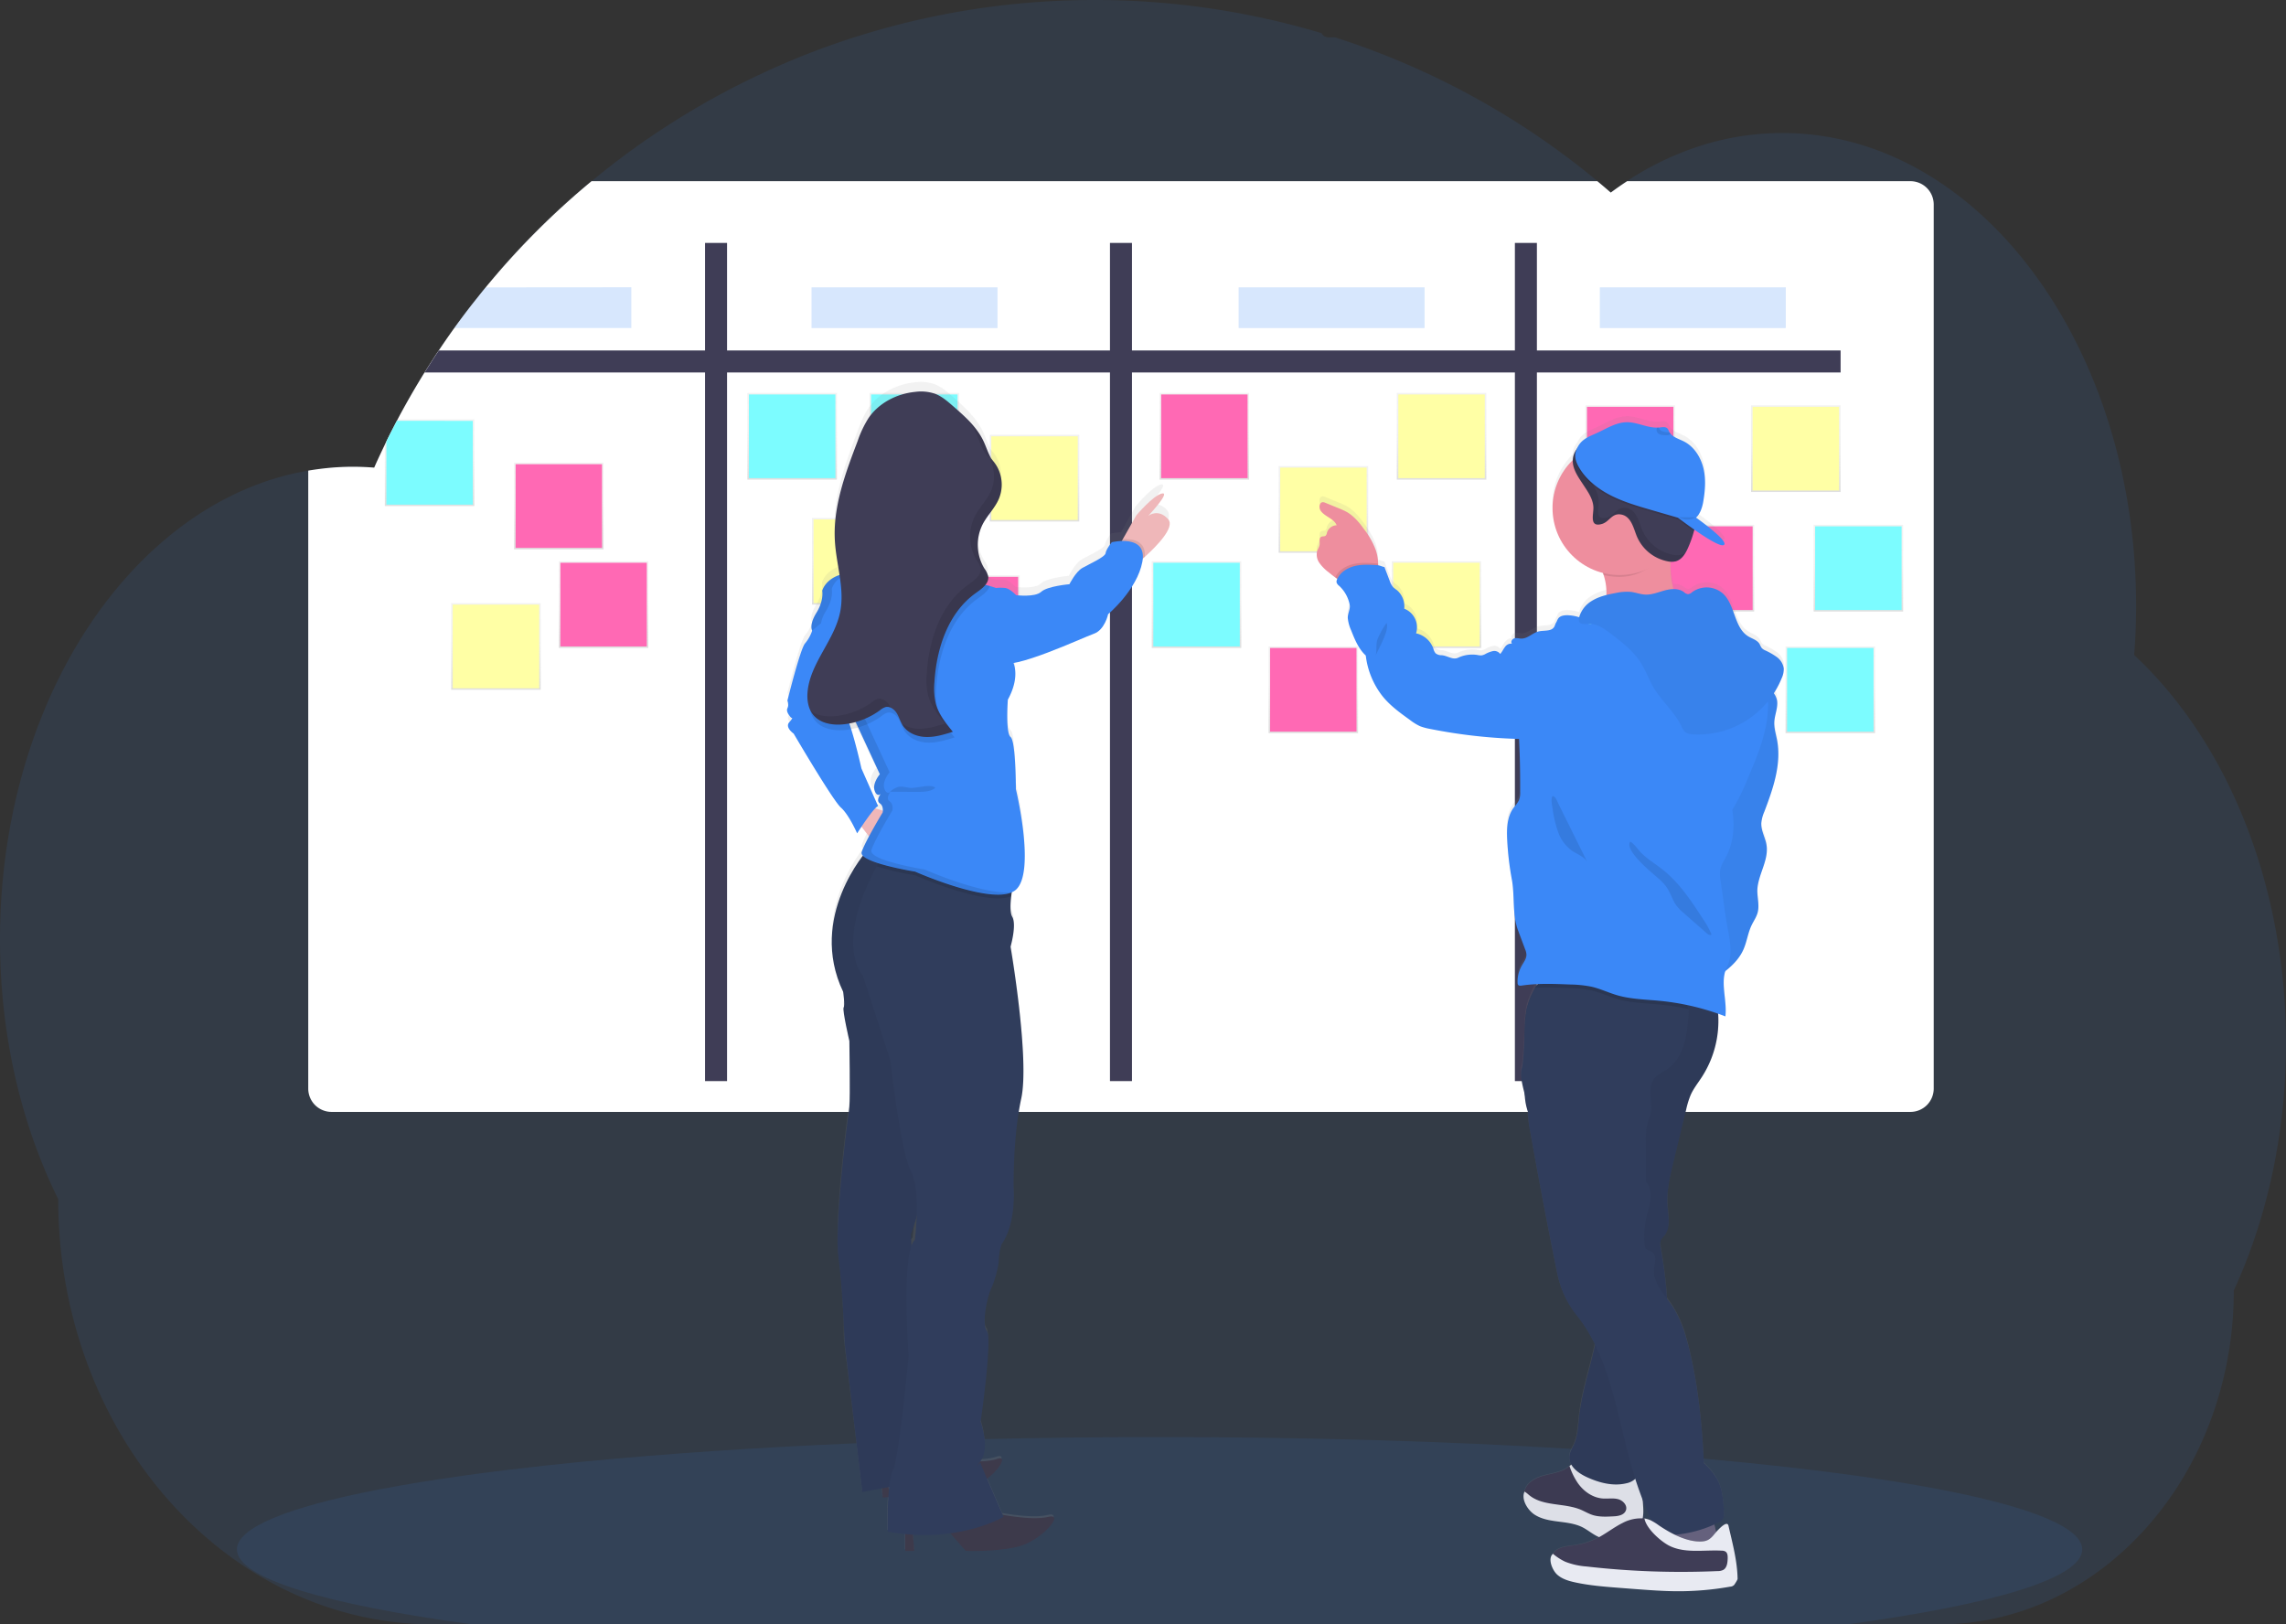 <svg id="a72efc3b-c8ca-4ac7-8d6e-ec44610d5e5f" xmlns="http://www.w3.org/2000/svg" xmlns:xlink="http://www.w3.org/1999/xlink" viewBox="0 0 1177.82 836.94"><rect x="0" y="0" width="1177.82" height="836.94" fill="#333333" stroke="none"/><defs><linearGradient id="linear-gradient" x1="232.43" y1="543.74" x2="232.43" y2="588.4" gradientTransform="matrix(1, 0, 0, -1, -11.09, 804.47)" gradientUnits="userSpaceOnUse"><stop offset="0" stop-color="gray" stop-opacity="0.25"/><stop offset="0.54" stop-color="gray" stop-opacity="0.12"/><stop offset="1" stop-color="gray" stop-opacity="0.1"/></linearGradient><linearGradient id="linear-gradient-2" x1="408.14" y1="588.88" x2="408.14" y2="633.54" gradientTransform="matrix(1, 0, 0, -1, 0, 836)" xlink:href="#linear-gradient"/><linearGradient id="linear-gradient-3" x1="616.49" y1="502.17" x2="616.49" y2="546.83" gradientTransform="matrix(1, 0, 0, -1, 0, 836)" xlink:href="#linear-gradient"/><linearGradient id="linear-gradient-4" x1="829.1" y1="472.59" x2="829.1" y2="517.25" gradientTransform="matrix(1, 0, 0, -1, 0, 836)" xlink:href="#linear-gradient"/><linearGradient id="linear-gradient-5" x1="886.05" y1="443.68" x2="886.05" y2="488.34" gradientTransform="matrix(1, 0, 0, -1, 0, 836)" xlink:href="#linear-gradient"/><linearGradient id="linear-gradient-6" x1="957.49" y1="520.93" x2="957.49" y2="565.59" gradientTransform="matrix(1, 0, 0, -1, 0, 836)" xlink:href="#linear-gradient"/><linearGradient id="linear-gradient-7" x1="943.03" y1="458.27" x2="943.03" y2="502.93" gradientTransform="matrix(1, 0, 0, -1, 0, 836)" xlink:href="#linear-gradient"/><linearGradient id="linear-gradient-8" x1="471.08" y1="588.88" x2="471.08" y2="633.54" gradientTransform="matrix(1, 0, 0, -1, 0, 836)" xlink:href="#linear-gradient"/><linearGradient id="linear-gradient-9" x1="255.54" y1="480.61" x2="255.54" y2="525.27" gradientTransform="matrix(1, 0, 0, -1, 0, 836)" xlink:href="#linear-gradient"/><linearGradient id="linear-gradient-10" x1="441.43" y1="524.5" x2="441.43" y2="569.16" gradientTransform="matrix(1, 0, 0, -1, 0, 836)" xlink:href="#linear-gradient"/><linearGradient id="linear-gradient-11" x1="681.87" y1="551.19" x2="681.87" y2="595.85" gradientTransform="matrix(1, 0, 0, -1, 0, 836)" xlink:href="#linear-gradient"/><linearGradient id="linear-gradient-12" x1="925.27" y1="582.51" x2="925.27" y2="627.17" gradientTransform="matrix(1, 0, 0, -1, 0, 836)" xlink:href="#linear-gradient"/><linearGradient id="linear-gradient-13" x1="742.73" y1="588.88" x2="742.73" y2="633.54" gradientTransform="matrix(1, 0, 0, -1, 0, 836)" xlink:href="#linear-gradient"/><linearGradient id="linear-gradient-14" x1="740.11" y1="502.17" x2="740.11" y2="546.83" gradientTransform="matrix(1, 0, 0, -1, 0, 836)" xlink:href="#linear-gradient"/><linearGradient id="linear-gradient-15" x1="533.02" y1="567.31" x2="533.02" y2="611.97" gradientTransform="matrix(1, 0, 0, -1, 0, 836)" xlink:href="#linear-gradient"/><linearGradient id="linear-gradient-16" x1="287.92" y1="552.94" x2="287.92" y2="597.6" gradientTransform="matrix(1, 0, 0, -1, 0, 836)" xlink:href="#linear-gradient"/><linearGradient id="linear-gradient-17" x1="310.99" y1="502.17" x2="310.99" y2="546.83" gradientTransform="matrix(1, 0, 0, -1, 0, 836)" xlink:href="#linear-gradient"/><linearGradient id="linear-gradient-18" x1="502.33" y1="494.92" x2="502.33" y2="539.58" gradientTransform="matrix(1, 0, 0, -1, 0, 836)" xlink:href="#linear-gradient"/><linearGradient id="linear-gradient-19" x1="839.92" y1="582.51" x2="839.92" y2="627.17" gradientTransform="matrix(1, 0, 0, -1, 0, 836)" xlink:href="#linear-gradient"/><linearGradient id="linear-gradient-20" x1="880.74" y1="520.93" x2="880.74" y2="565.59" gradientTransform="matrix(1, 0, 0, -1, 0, 836)" xlink:href="#linear-gradient"/><linearGradient id="linear-gradient-21" x1="620.53" y1="588.88" x2="620.53" y2="633.54" gradientTransform="matrix(1, 0, 0, -1, 0, 836)" xlink:href="#linear-gradient"/><linearGradient id="linear-gradient-22" x1="676.66" y1="458.27" x2="676.66" y2="502.93" gradientTransform="matrix(1, 0, 0, -1, 0, 836)" xlink:href="#linear-gradient"/><linearGradient id="linear-gradient-23" x1="784.27" y1="-13.91" x2="784.27" y2="590.02" gradientTransform="translate(1583.07 804.47) rotate(180)" xlink:href="#linear-gradient"/><linearGradient id="linear-gradient-24" x1="905.02" y1="6.27" x2="905.02" y2="607.71" gradientTransform="translate(1408.94 804.47) rotate(180)" xlink:href="#linear-gradient"/></defs><title>illustration-13</title><path d="M1177.82,537.54a319.73,319.73,0,0,1-7.07,67.29q-2.38,11.11-5.53,21.78-3.9,13.3-8.92,25.79-2.55,6.36-5.39,12.5a190.84,190.84,0,0,1-12.17,67.57c-14.35,38-40.48,69-73.18,87.11a137,137,0,0,1-66.65,17.36H223.59c-41.44,0-79.85-14.73-111.34-39.83a205.1,205.1,0,0,1-25.57-24.35,217.76,217.76,0,0,1-28.11-40.29C40.43,699.12,30,659.86,30,617.84,11,579.47,0,533.47,0,484c0-62.39,17.56-119.29,46.41-162.38a222.35,222.35,0,0,1,19.71-25.33,193.32,193.32,0,0,1,22.54-21.32,170.84,170.84,0,0,1,20-13.86c2.89-1.7,5.79-3.3,8.74-4.79,2.59-1.33,5.21-2.58,7.86-3.73q4.77-2.1,9.66-3.85t9.65-3.07a136.26,136.26,0,0,1,14.25-3.17q6-1,12-1.53,4.77-.39,9.62-.45h1.75c3.56,0,7.1.17,10.61.44.37-.86.77-1.72,1.14-2.58,1.4-3.08,2.85-6.14,4.31-9.16v-.08c.25-.52.5-1,.76-1.55,1.18-2.46,2.41-4.9,3.67-7.32.58-1.12,1.15-2.23,1.74-3.34.13-.26.26-.51.41-.77.6-1.15,1.21-2.29,1.83-3.43q4.64-8.53,9.63-16.8c.29-.47.56-.94.85-1.4.52-.85,1-1.7,1.58-2.54,1.38-2.24,2.8-4.47,4.23-6.68,1-1.56,2-3.12,3.08-4.66q3.9-5.85,8-11.55t8.52-11.4c.4-.52.8-1,1.22-1.55l4.27-5.37h0l.59-.73h0l1.55-1.89c2.29-2.79,4.64-5.55,7-8.28a401.63,401.63,0,0,1,38.3-38.55c.53-.49,1.07-1,1.6-1.42,2.54-2.21,5.12-4.39,7.7-6.53a403.44,403.44,0,0,1,44.41-32c1.06-.68,2.14-1.34,3.23-2a403.58,403.58,0,0,1,42.49-22.6q12-5.52,24.25-10.22c5.42-2.06,10.86-4,16.37-5.84q12.78-4.22,25.88-7.65A405.14,405.14,0,0,1,539.65.72q12-.72,24.27-.72a406.28,406.28,0,0,1,117,17.09,4.07,4.07,0,0,0,3.63,2.18h3.37c1.46.46,2.91.94,4.37,1.42q12.22,4.06,24.11,8.89l2,.82A405.4,405.4,0,0,1,823,93.26q3.51,2.89,6.92,5.87,4.14-3.07,8.42-5.87a153.71,153.71,0,0,1,34.88-17.18,138.72,138.72,0,0,1,78.24-3.54c33.25,8.15,63.35,28.37,87.66,57.12a234.7,234.7,0,0,1,26.29,38.56c.55,1,1.1,2,1.63,3a272,272,0,0,1,16.74,38.55c.17.48.34,1,.49,1.44a298.13,298.13,0,0,1,10.3,38.53c.12.66.26,1.33.38,2a318.39,318.39,0,0,1,4.92,38.55,8.34,8.34,0,0,0,.08,1.41q.63,10.07.64,20.34,0,9.19-.51,18.22c0,.67-.08,1.35-.13,2-.09,1.75-.22,3.5-.35,5.24a205.81,205.81,0,0,1,21.38,23.28q4.36,5.54,8.46,11.45a250.06,250.06,0,0,1,21.8,38.55C1168.1,447.73,1177.82,491.11,1177.82,537.54Z" transform="translate(0 0)" style="fill:#3B88F7;opacity:0.1;isolation:isolate"/><path d="M1072.82,798.3c0,14.85-45.92,28.4-121.38,38.64h-708C168,826.7,122.07,813.15,122.07,798.3c0-11.31,26.64-21.87,72.7-30.79h0l1.3-.25c13-2.49,27.53-4.85,43.41-7.06l1.21-.17h0q18.9-2.61,40.21-4.93l1.34-.14q8.22-.9,16.78-1.74h0l2.2-.21c41.55-4,88.78-7.24,140-9.41h.06q10.75-.45,21.75-.84,12.23-.45,24.74-.8c6.37-.19,12.82-.35,19.29-.5h.15c29.19-.69,59.35-1.05,90.19-1.05,76.26,0,148.34,2.19,212.21,6.08h.18c9.82.6,19.46,1.23,28.86,1.91l8,.59q15.92,1.2,31,2.54h0C996,762.06,1072.82,779.09,1072.82,798.3Z" transform="translate(0 0)" style="fill:#3B88F7;opacity:0.1;isolation:isolate"/><path d="M316.91,105.32v30.33a4.11,4.11,0,0,1-4.09,4.11H257.29a401.63,401.63,0,0,1,38.3-38.55h17.23a4.11,4.11,0,0,1,4.09,4.11Z" transform="translate(0 0)" style="fill:none;stroke:#fff;stroke-miterlimit:10;opacity:0.03;isolation:isolate"/><path d="M996.31,105.26V560.88a12,12,0,0,1-12,12H170.82a12,12,0,0,1-12-12V242.47q6-1,12-1.53,4.77-.39,9.62-.45h1.75c3.56,0,7.1.17,10.61.44.37-.86.77-1.72,1.14-2.58,1.4-3.08,2.85-6.14,4.31-9.16v-.08c.25-.52.5-1,.76-1.55,1.18-2.46,2.41-4.9,3.67-7.32.58-1.12,1.15-2.23,1.74-3.34.13-.26.26-.51.41-.77.6-1.15,1.21-2.29,1.83-3.43q4.64-8.53,9.63-16.8c.29-.47.56-.94.85-1.4.52-.85,1-1.7,1.58-2.54,1.38-2.24,2.8-4.47,4.23-6.68,1-1.56,2-3.12,3.08-4.66q3.9-5.85,8-11.55t8.52-11.4c.4-.52.8-1,1.22-1.55l4.27-5.37h0l.59-.73h0l1.55-1.89c2.29-2.79,4.64-5.55,7-8.28a401.63,401.63,0,0,1,38.3-38.55c.53-.49,1.07-1,1.6-1.42,2.54-2.21,5.12-4.39,7.7-6.53H823q3.51,2.9,6.92,5.87,4.14-3.07,8.42-5.87h146A12,12,0,0,1,996.31,105.26Z" transform="translate(0 0)" style="fill:#fff"/><path d="M948.34,180.56V191.9H218.79c1.38-2.24,2.8-4.47,4.24-6.68,1-1.56,2-3.12,3.07-4.66Z" transform="translate(0 0)" style="fill:#3f3d56"/><rect x="780.52" y="125.16" width="11.34" height="431.85" style="fill:#3f3d56"/><rect x="571.89" y="125.16" width="11.34" height="431.85" style="fill:#3f3d56"/><rect x="363.26" y="125.16" width="11.34" height="431.85" style="fill:#3f3d56"/><path d="M244.4,216.07v44.66H198.28V229.05c.25-.52.5-1,.76-1.55,1.19-2.46,2.41-4.9,3.68-7.32.57-1.12,1.14-2.23,1.73-3.34.13-.26.27-.51.41-.77Z" transform="translate(0 0)" style="fill:url(#linear-gradient)"/><path d="M243.61,216.84V260H199.08V227.47c1.19-2.46,2.41-4.9,3.68-7.32.57-1.12,1.14-2.23,1.73-3.34Z" transform="translate(0 0)" style="fill:#7cfcff"/><rect x="385.08" y="202.46" width="46.13" height="44.66" style="fill:url(#linear-gradient-2)"/><rect x="385.88" y="203.23" width="44.54" height="43.12" style="fill:#7cfcff"/><rect x="593.43" y="289.17" width="46.13" height="44.66" style="fill:url(#linear-gradient-3)"/><rect x="594.23" y="289.94" width="44.54" height="43.12" style="fill:#7cfcff"/><rect x="806.03" y="318.75" width="46.13" height="44.66" style="fill:url(#linear-gradient-4)"/><rect x="806.82" y="319.52" width="44.54" height="43.12" style="fill:#7cfcff"/><rect x="862.99" y="347.66" width="46.13" height="44.66" style="fill:url(#linear-gradient-5)"/><rect x="863.79" y="348.43" width="44.54" height="43.12" style="fill:#7cfcff"/><rect x="934.43" y="270.41" width="46.13" height="44.66" style="fill:url(#linear-gradient-6)"/><rect x="935.22" y="271.18" width="44.54" height="43.12" style="fill:#7cfcff"/><rect x="919.97" y="333.07" width="46.13" height="44.66" style="fill:url(#linear-gradient-7)"/><rect x="920.76" y="333.84" width="44.54" height="43.12" style="fill:#7cfcff"/><rect x="448.01" y="202.46" width="46.13" height="44.66" style="fill:url(#linear-gradient-8)"/><rect x="448.81" y="203.23" width="44.54" height="43.12" style="fill:#7cfcff"/><rect x="232.47" y="310.73" width="46.13" height="44.66" style="fill:url(#linear-gradient-9)"/><rect x="233.26" y="311.5" width="44.54" height="43.12" style="fill:#ffffa5"/><rect x="418.37" y="266.84" width="46.13" height="44.66" style="fill:url(#linear-gradient-10)"/><rect x="419.17" y="267.61" width="44.54" height="43.12" style="fill:#ffffa5"/><rect x="658.81" y="240.15" width="46.13" height="44.66" style="fill:url(#linear-gradient-11)"/><rect x="659.6" y="240.92" width="44.54" height="43.12" style="fill:#ffffa5"/><rect x="902.2" y="208.83" width="46.13" height="44.66" style="fill:url(#linear-gradient-12)"/><rect x="903" y="209.6" width="44.54" height="43.12" style="fill:#ffffa5"/><rect x="719.67" y="202.46" width="46.13" height="44.66" style="fill:url(#linear-gradient-13)"/><rect x="720.46" y="203.23" width="44.54" height="43.12" style="fill:#ffffa5"/><rect x="717.05" y="289.17" width="46.13" height="44.66" style="fill:url(#linear-gradient-14)"/><rect x="717.85" y="289.94" width="44.54" height="43.12" style="fill:#ffffa5"/><rect x="509.95" y="224.03" width="46.13" height="44.66" style="fill:url(#linear-gradient-15)"/><rect x="510.75" y="224.79" width="44.54" height="43.12" style="fill:#ffffa5"/><rect x="264.85" y="238.4" width="46.13" height="44.66" style="fill:url(#linear-gradient-16)"/><rect x="265.65" y="239.17" width="44.54" height="43.12" style="fill:#ff69b4"/><rect x="287.92" y="289.17" width="46.13" height="44.66" style="fill:url(#linear-gradient-17)"/><rect x="288.71" y="289.94" width="44.54" height="43.12" style="fill:#ff69b4"/><rect x="479.26" y="296.42" width="46.13" height="44.66" style="fill:url(#linear-gradient-18)"/><rect x="480.05" y="297.19" width="44.54" height="43.12" style="fill:#ff69b4"/><rect x="816.86" y="208.83" width="46.13" height="44.66" style="fill:url(#linear-gradient-19)"/><rect x="817.66" y="209.6" width="44.54" height="43.12" style="fill:#ff69b4"/><rect x="857.68" y="270.41" width="46.13" height="44.66" style="fill:url(#linear-gradient-20)"/><rect x="858.48" y="271.18" width="44.54" height="43.12" style="fill:#ff69b4"/><rect x="597.46" y="202.46" width="46.13" height="44.66" style="fill:url(#linear-gradient-21)"/><rect x="598.26" y="203.23" width="44.54" height="43.12" style="fill:#ff69b4"/><rect x="653.59" y="333.07" width="46.13" height="44.66" style="fill:url(#linear-gradient-22)"/><rect x="654.38" y="333.84" width="44.54" height="43.12" style="fill:#ff69b4"/><path d="M919.12,342a8.81,8.81,0,0,0-3.52-5.92,35.53,35.53,0,0,0-6.12-3.54,5,5,0,0,1-1.78-1.27,15.91,15.91,0,0,1-1-1.92c-1.2-2.09-3.8-2.75-5.84-4-3.64-2.21-5.32-6.13-6.83-10.25-.1-.26-.18-.52-.28-.77-1.47-4.08-2.87-8.26-5.92-11.12a12.7,12.7,0,0,0-15.88-.85,3.72,3.72,0,0,1-2.24,1.11,4.24,4.24,0,0,1-2.15-1.16,8.79,8.79,0,0,0-5.36-1.48,51.16,51.16,0,0,1-1.51-11.15v-.1h0a.09.09,0,0,1,0-.07h0V286.7h.63a7.15,7.15,0,0,0,2.21-.25,5.33,5.33,0,0,0,.87-.32h0c2.69-1.27,4.32-4.27,5.53-7.11.8-1.88,1.54-3.81,2.17-5.78.08-.25.15-.5.24-.76h0c.11-.4.24-.81.34-1.22a1.86,1.86,0,0,1,.1-.39c0-.13.07-.25.1-.38l.09-.42.51.36h0l.09.05,1.1.77c5.16,3.53,10.58,6.86,12.82,6.94h0a1.16,1.16,0,0,0,.66-.13c1.45-.8-1.33-3.78-4.82-6.81-.29-.26-.6-.51-.91-.77-2.59-2.19-5.38-4.31-7-5.53l-1.5-1.09c2-1.83,3.16-5.11,3.68-8a62.25,62.25,0,0,0,.94-8.39v-.14a34,34,0,0,0-.81-9c-1.36-5.72-4.8-11.18-10-13.86-1.5-.78-3.21-1.39-4.69-2.23-.28-.16-.53-.33-.79-.5h0a7.27,7.27,0,0,1-1.3-1.11,4.17,4.17,0,0,1-.66-.9,3.1,3.1,0,0,1-.26-.47,5.88,5.88,0,0,0-.74-1.43c-1-1.11-2.68-.78-4.13-.6h-1.25c-5.19.12-10.2-2.78-15.45-2.78-5.74,0-10.63,3.33-15.69,5.61-1,.47-2,.89-2.89,1.32s-1.47.72-2.16,1.11h0a7.85,7.85,0,0,0-.78.49h0a11.13,11.13,0,0,0-4.28,5,10.3,10.3,0,0,0-2.11,4.07,10.59,10.59,0,0,0-.27,2.09,34.66,34.66,0,0,0-10.37,24.7v1.51a34.71,34.71,0,0,0,24.69,31.76h0c.39.12.79.24,1.2.34.1.34.24.68.34,1,.21.65.41,1.29.56,1.94h0a9.75,9.75,0,0,1,.24,1,26.76,26.76,0,0,1,.72,6.79v.6h0v.07a26.36,26.36,0,0,0-7.5,3,14.47,14.47,0,0,0-6.31,7.77,6.05,6.05,0,0,0-.2.73,20.14,20.14,0,0,0-5.71-1c-1.77-.06-3.75.13-4.92,1.47a4.49,4.49,0,0,0-.91,1.89c-.68.61-.8,1.68-1.27,2.5-1.46,2.56-5.26,1.72-8.12,2.42a5.28,5.28,0,0,0-.85.28h0c-2.71,1-5,3.4-7.88,3.42a19.91,19.91,0,0,0-3.45-.19l-.21.05c-1.19.3-2.14,1.94-1.22,2.76-1.41-.32-2.79.63-3.69,1.77s-1.45,2.5-2.42,3.57a3.74,3.74,0,0,0-3.79-1.47,13.69,13.69,0,0,0-4,1.58,5.34,5.34,0,0,1-1.77.62,7.62,7.62,0,0,1-2.13-.19,17.18,17.18,0,0,0-10.09,1.41c-2.76,1.31-5.43-1.1-8.48-1.29a4.69,4.69,0,0,1-3.1-1,1.37,1.37,0,0,1-.23-.25,4.51,4.51,0,0,1-.44-.77c-.2-.46-.33-1-.5-1.43a12.17,12.17,0,0,0-8.39-7.76l-.5-.12a8.85,8.85,0,0,0,.42-1.76h0a10.38,10.38,0,0,0-6.51-11,11,11,0,0,0-3.8-9.63,15.68,15.68,0,0,1-1.82-1.43l-.1-.08a4.37,4.37,0,0,1-.69-.91h0a14,14,0,0,1-1.06-2.33c-.89-2.38-1.8-4.76-2.69-7.14-1.2-.24-2.13-.74-3.27-.93v-.73a23.62,23.62,0,0,0-1.23-7.17,32.91,32.91,0,0,0-3.89-7.72h0c-.25-.4-.51-.79-.78-1.18h0c-.34-.53-.71-1-1.07-1.56-2.58-3.59-5.45-7.14-9.27-9.31a36.14,36.14,0,0,0-4-1.82l-7-2.87a3.37,3.37,0,0,0-1.25-.34c-1.68,0-2.13,2.31-1.46,3.9a3.5,3.5,0,0,0,.29.54c2.13,3.12,6.9,4,8.23,7.53a4.81,4.81,0,0,0-1.83.39,5.3,5.3,0,0,0-3.13,3.48,2.91,2.91,0,0,1-.66,1.56c-.63.49-1.58.21-2.27.59-1.24.66-.71,2.51-.84,3.91-.12,1.25-.89,2.33-1.27,3.52a6.2,6.2,0,0,0-.15,2.84l.06.3h0a3.12,3.12,0,0,0,.09.44,9,9,0,0,0,1.23,2.76,22.44,22.44,0,0,0,4.56,4.62c1.14.94,2.3,1.89,3.52,2.75.35.24.69.47,1,.7a1.18,1.18,0,0,0-.11.19,1.37,1.37,0,0,1-.17.43h0a2.19,2.19,0,0,0-.12,1.24,2.07,2.07,0,0,0,.39.82h0a7.48,7.48,0,0,0,.88.9,18,18,0,0,1,5.48,9.9,6,6,0,0,1-.08,2.24h0a18.08,18.08,0,0,0-.89,4.54,7,7,0,0,0,.14,1.12h0a24,24,0,0,0,1.58,5.17c1.86,4.72,3.83,9.6,7.54,13a42.08,42.08,0,0,0,8.46,20.83c3.89,5,9.1,8.78,14.25,12.49a26.56,26.56,0,0,0,5.26,3.3,30.26,30.26,0,0,0,5.22,1.41,268,268,0,0,0,43.65,5.1l2,.07h.1c0,.77.07,1.54.1,2.31q.51,11.53.47,23.08v2.07a11.7,11.7,0,0,1-.62,4.43,13.19,13.19,0,0,1-2.08,3c-.19.24-.4.49-.59.74-3,4-3.58,9.33-3.48,14.47v.09a22,22,0,0,0,.08,2.3,156.74,156.74,0,0,0,2.46,20.49c1.18,6.42.68,13.34,1.6,19.84a31.85,31.85,0,0,0,1.6,6.52q1.82,4.88,3.62,9.73a8.42,8.42,0,0,1,.72,2.87,4.86,4.86,0,0,1-.07.93h0c-.32,1.73-1.49,3.27-2.39,4.83a16.67,16.67,0,0,0-2.11,8.84v.25h0a1.41,1.41,0,0,0,.24.72c.39.54,1.21.49,1.86.39a73.63,73.63,0,0,1,7.85-.73h.28c-.09.11-.19.22-.28.34h0c-.3.41-.6.85-.89,1.33h0l-.14.24a30.49,30.49,0,0,0-1.73,3.54,33.23,33.23,0,0,0-2.3,6.35,5.79,5.79,0,0,0-.23,1c-.16.66-.3,1.32-.4,2a63.51,63.51,0,0,0-.72,10.4v1.44c-.08,1.55-.16,3.12-.25,4.64-.29,5.56-.63,10.55-1.19,12.28a10,10,0,0,0-.34,3.4v.05a27.61,27.61,0,0,0,.64,4.53c.31,1.58.72,3.21,1.13,4.82V562a17.54,17.54,0,0,0,.12,1.78v.08a29.13,29.13,0,0,0,1.59,7.73v1.31a.67.67,0,0,0,0,.2h0c0,.72.09,1.45.16,2.17.22,2.11.57,4.21,1,6.31v.35q3,16.67,6.1,33.31c.12.67.25,1.33.38,2q3.36,17.82,7,35.59c.21,1,.4,2,.62,3,.11.47.21,1,.33,1.42s.28,1.15.42,1.72a49.53,49.53,0,0,0,9.11,18,82.34,82.34,0,0,1,9.5,15.22,1.77,1.77,0,0,1-.11.44h0c-.22,1.06-.46,2.11-.71,3.16l-.06.24c-2.66,11.29-6.21,22.42-7.44,34-.09.83-.16,1.66-.24,2.5-.36,3.79-.71,7.6-2.2,11.08-.43,1-1,1.95-1.4,2.94a10.78,10.78,0,0,0-1.07,3.63,2.09,2.09,0,0,0,0,.5.29.29,0,0,0,0,.13v.05h0a7.21,7.21,0,0,0,1,3.54l-.13.1c-.27.21-.53.41-.78.62l-.5.42c-3.45,2.74-8.07,3.3-12.34,4.41s-8.83,3.36-10.15,7.58c-.08.27-.14.54-.2.82a2.76,2.76,0,0,0-.06.4h0a6.37,6.37,0,0,0-.09,1.23v.09a.61.61,0,0,0,0,.19,11.39,11.39,0,0,0,5,8.35c3.54,2.43,8,3.19,12.2,3.74s8.64,1,12.5,2.87c3.32,1.65,6.13,4.36,9.65,5.55.21.07.42.11.64.17l-.19.11c-.48.29-1,.57-1.45.83l-.78.43A36.56,36.56,0,0,1,811.18,796c-4.12.57-9,.84-11.13,4.42h0a.71.71,0,0,0-.08.18h0a2.21,2.21,0,0,0-.23.55v.08a1.17,1.17,0,0,0-.09.24,1.43,1.43,0,0,0-.09.27V802a4.28,4.28,0,0,0-.17.79,6.61,6.61,0,0,0,.07,2.08,9.32,9.32,0,0,0,2.69,4.87c2.5,2.35,6,3.37,9.28,4.1,7.59,1.67,15.35,2.27,23.1,2.87l7.53.58c2.69.21,5.39.41,8.08.6,1.91.12,3.82.24,5.73.33s3.64.15,5.46.19h2.84q7,0,13.91-.59c4.47-.4,8.89-1,13.29-1.78a3,3,0,0,0,2.16-1,2,2,0,0,0,.13-.25.49.49,0,0,0,.06-.17v-.28a1.41,1.41,0,0,0,0-.29v-.71c0-.95,0-1.89-.07-2.84v-1.16l-.06-1.17c-.07-1.14-.14-2.29-.24-3.43l-.12-1.36v-.45a8.06,8.06,0,0,0-.1-1,1.73,1.73,0,0,0-.07-.59l-.18-1.61c-.14-1.18-.3-2.35-.47-3.52q-.55-3.84-1.35-7.63c-.8-3.79,0,0,0-.07v-.06c-.19-.86-.38-1.71-.56-2.56-.63-2.7-4.31,1-6.37,3.31-.27-1.29-.55-2.57-.89-3.82h0v-.15c.55-.25,1.09-.51,1.62-.77a5.73,5.73,0,0,0,3-2.48,4.17,4.17,0,0,0,.32-1.34,5.89,5.89,0,0,0,0-.84v-.66c-.3-5.94-.66-12.09-3.48-17.3a36.68,36.68,0,0,0-6.87-8.38c0-.64-.07-1.28-.1-1.92-.3-6.36-.73-12.72-1.33-19.07A278.61,278.61,0,0,0,871.09,698c-.71-3.07-1.43-6.14-2.32-9.17h0A60,60,0,0,0,861,671.47c-.67-1-1.39-2-2.12-3q-.32-5.62-1-11.26c-.6-5.16-1.4-10.3-2.25-15.39-.07-.48-.16-1-.21-1.47v-.08a4.84,4.84,0,0,1,.24-2,12,12,0,0,1,2-2.69,11.39,11.39,0,0,0,2.11-7v-.29c0-2.65-.39-5.45-.57-8.08,0-.74-.07-1.47-.07-2.21h0v-.08h0v-.33c0-.77,0-1.53.05-2.29.28-5.9,1.68-11.76,3-17.52,1.43-6,2.88-11.91,4.3-17.87h0q.85-3.48,1.67-7c.21-.83.41-1.65.6-2.48a43.55,43.55,0,0,1,2.32-7.57c1.52-3.43,3.89-6.4,5.92-9.55a53.54,53.54,0,0,0,8.35-28.43h0v-2.39h0a9.66,9.66,0,0,0-.09-1.58c1.24.44,2.49.89,3.72,1.37a21.27,21.27,0,0,0,.16-2.26v-.08c.1-4.63-.91-9.55-1-14.21a.33.33,0,0,1,0-.14v-.13a24.11,24.11,0,0,1,.31-4.57,18.39,18.39,0,0,1,.51-2.07c.35-.28.7-.56,1-.85h0a28.66,28.66,0,0,0,8.25-10.22c1.8-4,2.32-8.57,4.2-12.57,1.06-2.25,2.56-4.33,3.19-6.75a10.82,10.82,0,0,0,.33-2.26v-.12c0-2.52-.21-5-.5-7.54h0V457.3c.1-6.94,4.42-13.44,4.9-20.21V437a16.09,16.09,0,0,0-.16-3.4c-.53-3.37-2.32-6.52-2.65-9.88h0a9.29,9.29,0,0,1-.06-1.29,19.42,19.42,0,0,1,1.57-6.07c3.49-9.23,6.94-18.94,7.2-28.67v-.3a36,36,0,0,0-.61-7.95c-.46-2.55-1.21-5.07-1.41-7.63a16.68,16.68,0,0,1,0-2c.16-2.81,1.19-5.56,1.46-8.32h0a11.92,11.92,0,0,0,0-2.67,8.51,8.51,0,0,0-.9-2.64h0A8.37,8.37,0,0,0,914,355a44.82,44.82,0,0,0,4.07-7.8,14.86,14.86,0,0,0,1-3.2h0A7.52,7.52,0,0,0,919.12,342ZM850.7,783.19h0l-.1-.06a12.44,12.44,0,0,0-3.33-1c-.28,0-.57-.06-.85-.08h-.06a16.81,16.81,0,0,0,.33-2.83v-2.81c0-.56-.05-1.13-.09-1.69s-.11-1.22-.15-1.83h0a1.31,1.31,0,0,1,0-.28c.13.38.27.76.43,1.14q1.85,4.82,4,9.49Zm23.15-519.36Z" transform="translate(0 0)" style="fill:url(#linear-gradient-23)"/><path d="M827.7,305.87c-.13,5.07-1.85,10-2.12,15.06,15,.74,29.69-6.51,44.48-4.29-4.13-2.67-6.34-7.5-7.64-12.25A50.63,50.63,0,0,1,861,285.57a8.37,8.37,0,0,1,.18-1c.55-2.48,2-6,1.59-7.95-.5-2.58-2.94-2.07-5.13-1.92a193.76,193.76,0,0,0-19.94,2.57c-1.72.3-18.47,4.48-18.72,4.05,2.76,4.77,5.57,9.73,7.25,14.93A29.12,29.12,0,0,1,827.7,305.87Z" transform="translate(0 0)" style="fill:#ee8e9e"/><path d="M679.91,290.19a21.66,21.66,0,0,0,4.57,4.6c1.13.93,2.29,1.88,3.51,2.73a15,15,0,0,0,7.47,3c3.56.24,11.12-1.85,13.33-4.9a8.87,8.87,0,0,0,1.27-5.1,23.73,23.73,0,0,0-1.22-7.14A39.65,39.65,0,0,0,703.07,273c-2.57-3.58-5.43-7.1-9.26-9.27a35.92,35.92,0,0,0-3.94-1.81l-7-2.86a3.51,3.51,0,0,0-1.27-.33c-1.87,0-2.21,2.87-1.15,4.41,2.12,3.11,6.89,4,8.23,7.5a5.33,5.33,0,0,0-5,3.84A2.75,2.75,0,0,1,683,276c-.61.49-1.57.21-2.27.58-1.23.66-.69,2.5-.82,3.9-.12,1.24-.9,2.31-1.28,3.5A7.45,7.45,0,0,0,679.91,290.19Z" transform="translate(0 0)" style="fill:#ee8e9e"/><path d="M885.91,799c-1.15-1.15-3-1-4.64-.7a172.4,172.4,0,0,1-26.07,2.11c-1.09-5.34,2.08-10.53,3.1-15.88a13.82,13.82,0,0,1,1-4c1.22-2.36,4-3.44,6.6-4,4.7-1,12-2.74,14.67,2C883.76,784.23,884.77,792.65,885.91,799Z" transform="translate(0 0)" style="fill:#65617d"/><path d="M790.4,778.83c3.54,2.42,7.94,3.17,12.2,3.72s8.64,1,12.5,2.85c3.33,1.64,6.13,4.34,9.66,5.52,3.2,1.07,6.7.78,10,.16,4-.74,8.18-2.19,10.32-5.61,1.91-3,1.7-6.89,1.44-10.47-.31-4-.6-8.1-.9-12.15a5.93,5.93,0,0,0-.75-2.94c-2.87-4.17-9.83,1.75-13.55,1.74-5.91,0-12.25-3.2-16.5-7.12a5,5,0,0,0-1.28-1c-1.69-.76-3.37.64-4.87,1.86-.16.14-.33.27-.5.4-3.45,2.74-8.07,3.29-12.33,4.4s-8.83,3.34-10.15,7.54a5.64,5.64,0,0,0-.2.81C784.73,772.47,787.09,776.56,790.4,778.83Z" transform="translate(0 0)" style="fill:#3f3d56"/><path d="M790.4,778.83c3.54,2.42,7.94,3.17,12.2,3.72s8.64,1,12.5,2.85c3.33,1.64,6.13,4.34,9.66,5.52,3.2,1.07,6.7.78,10,.16,4-.74,8.18-2.19,10.32-5.61,1.91-3,1.7-6.89,1.44-10.47-.31-4-.6-8.1-.9-12.15a5.93,5.93,0,0,0-.75-2.94c-2.87-4.17-9.83,1.75-13.55,1.74-5.91,0-12.25-3.2-16.5-7.12a5,5,0,0,0-1.28-1c-1.69-.76-3.37.64-4.87,1.86-.16.14-.33.27-.5.4-3.45,2.74-8.07,3.29-12.33,4.4s-8.83,3.34-10.15,7.54a5.64,5.64,0,0,0-.2.81C784.73,772.47,787.09,776.56,790.4,778.83Z" transform="translate(0 0)" style="opacity:0.05;isolation:isolate"/><path d="M790.4,780.19c3.54,2.42,7.94,3.17,12.2,3.72s8.64,1,12.5,2.85c3.33,1.65,6.13,4.34,9.66,5.52,3.2,1.07,6.7.78,10,.16a16.57,16.57,0,0,0,10.32-7c1.91-3,1.7-6.89,1.44-10.47-.31-4-.6-8.1-.9-12.15a5.93,5.93,0,0,0-.75-2.94c-2.87-4.17-9.83,1.75-13.55,1.74-5.91,0-12.25-3.2-16.5-7.12a5,5,0,0,0-1.28-1c-1.69-.76-3.37.64-4.87,1.86a34.93,34.93,0,0,0,4.15,8.56c3,4.39,7.72,7.75,13,8.14,2.64.19,5.35-.33,7.9.35s4.93,3.29,4,5.77-4,3-6.58,3.09c-3.61.19-7.31.37-10.73-.75-2.09-.7-4-1.85-6-2.7-8.65-3.59-19.58-1.58-26.73-7.64a14.81,14.81,0,0,0-2.18-1.67C783.63,772.47,787.09,777.92,790.4,780.19Z" transform="translate(0 0)" style="fill:#e8eaf2"/><path d="M790.4,780.19c3.54,2.42,7.94,3.17,12.2,3.72s8.64,1,12.5,2.85c3.33,1.65,6.13,4.34,9.66,5.52,3.2,1.07,6.7.78,10,.16a16.57,16.57,0,0,0,10.32-7c1.91-3,1.7-6.89,1.44-10.47-.31-4-.6-8.1-.9-12.15a5.93,5.93,0,0,0-.75-2.94c-2.87-4.17-9.83,1.75-13.55,1.74-5.91,0-12.25-3.2-16.5-7.12a5,5,0,0,0-1.28-1c-1.69-.76-3.37.64-4.87,1.86a34.93,34.93,0,0,0,4.15,8.56c3,4.39,7.72,7.75,13,8.14,2.64.19,5.35-.33,7.9.35s4.93,3.29,4,5.77-4,3-6.58,3.09c-3.61.19-7.31.37-10.73-.75-2.09-.7-4-1.85-6-2.7-8.65-3.59-19.58-1.58-26.73-7.64a14.81,14.81,0,0,0-2.18-1.67C783.63,772.47,787.09,777.92,790.4,780.19Z" transform="translate(0 0)" style="opacity:0.05;isolation:isolate"/><path d="M884.3,515.4a53.18,53.18,0,0,1-7.3,39.26c-2,3.14-4.4,6.09-5.92,9.5a44.11,44.11,0,0,0-2.32,7.54l-6.56,27.19c-1.78,7.34-3.56,14.82-3,22.35.37,5.25,1.69,11.15-1.54,15.3a11.16,11.16,0,0,0-2,2.68,6.85,6.85,0,0,0,0,3.54c3.32,19.74,5.79,40.37-.21,59.47-5.44,17.31-5.76,36.49-10.38,54-.57,2.18-1.23,4.47-2.88,6a9.46,9.46,0,0,1-4.3,2c-6.82,1.63-14-.28-20.38-3.22-4.47-2.07-9.28-5.7-8.9-10.61.19-2.34,1.55-4.39,2.48-6.54,1.81-4.22,2-8.93,2.45-13.5,1.23-11.48,4.77-22.55,7.44-33.78s4.49-23,2.23-34.27a299.58,299.58,0,0,0-22-67.82,8.11,8.11,0,0,0-2-3c-.9-.74-2.09-1.08-2.86-2a8.79,8.79,0,0,1-1.3-3.55c-1-3.58-3.95-6.22-5.93-9.37-5-7.94-3.42-18.12-3.23-27.5.18-9.13-1.13-18.34.36-27.34s6.65-18.2,15.33-21c4.3-1.39,8.95-1.08,13.45-.63C838.77,502.47,861.91,506.84,884.3,515.4Z" transform="translate(0 0)" style="fill:#303d5c"/><path d="M884.3,515.4a53.18,53.18,0,0,1-7.3,39.26c-2,3.14-4.4,6.09-5.92,9.5a44.11,44.11,0,0,0-2.32,7.54l-6.56,27.19c-1.78,7.34-3.56,14.82-3,22.35.37,5.25,1.69,11.15-1.54,15.3a11.16,11.16,0,0,0-2,2.68,6.85,6.85,0,0,0,0,3.54c3.32,19.74,5.79,40.37-.21,59.47-5.44,17.31-5.76,36.49-10.38,54-.57,2.18-1.23,4.47-2.88,6a9.46,9.46,0,0,1-4.3,2c-6.82,1.63-14-.28-20.38-3.22-4.47-2.07-9.28-5.7-8.9-10.61.19-2.34,1.55-4.39,2.48-6.54,1.81-4.22,2-8.93,2.45-13.5,1.23-11.48,4.77-22.55,7.44-33.78s4.49-23,2.23-34.27a299.58,299.58,0,0,0-22-67.82,8.11,8.11,0,0,0-2-3c-.9-.74-2.09-1.08-2.86-2a8.79,8.79,0,0,1-1.3-3.55c-1-3.58-3.95-6.22-5.93-9.37-5-7.94-3.42-18.12-3.23-27.5.18-9.13-1.13-18.34.36-27.34s6.65-18.2,15.33-21c4.3-1.39,8.95-1.08,13.45-.63C838.77,502.47,861.91,506.84,884.3,515.4Z" transform="translate(0 0)" style="opacity:0.05;isolation:isolate"/><path d="M787.22,572.63a58.38,58.38,0,0,0,1.2,10.54q6.3,35.36,13.43,70.54c.42,2,.83,4.07,1.38,6.07a49.23,49.23,0,0,0,9.1,17.9c19.8,24.68,21.51,60.53,32.26,90.3.72,2,1.45,4,2.22,6a147.28,147.28,0,0,0,6.63,14.79,4.31,4.31,0,0,0,1.36,1.77A4.15,4.15,0,0,0,857,791a62.93,62.93,0,0,0,27.95-6.33,5.81,5.81,0,0,0,3-2.46,6.09,6.09,0,0,0,.31-2.84c-.3-5.9-.66-12-3.47-17.2a37,37,0,0,0-6.88-8.34c-.84-18.52-2.67-37.08-6.74-55.17-2.09-9.25-4.68-18.6-10-26.42-4-5.77-9.64-11.46-8.94-18.43.31-3,1.59-6.86-.9-8.66-1.09-.79-2.7-.89-3.43-2a3.86,3.86,0,0,1-.48-1.72,42.66,42.66,0,0,1,.88-14.29c.72-3.1,1.8-6.14,2.13-9.31s-.23-6.62-2.34-9c-.13-6.36,0-13-.09-19.3-.06-3.63-.13-7.31.89-10.78.49-1.67,1.22-3.26,1.59-5,1.33-6.1-2-13.42,2-18.26,1.65-2,4.19-3,6.34-4.46,4.31-2.88,7.13-7.58,8.7-12.51s2-10.15,2.47-15.32a16.64,16.64,0,0,0,0-3.31,5.93,5.93,0,0,0-.44-1.65c-1.23-2.76-4.53-3.83-7.47-4.54A241.55,241.55,0,0,0,805,507c-7.1-4.84-11.1-3.11-14.11,2a52.88,52.88,0,0,0-4,9.81c-1.38,4.15-1.46,27.41-2.8,31.58C782.26,555.85,787.29,566.93,787.22,572.63Z" transform="translate(0 0)" style="fill:#303d5c"/><path d="M915.61,361c.53,3.66-1.23,7.26-1.43,10.95-.17,3.22.86,6.37,1.45,9.55,2.29,12.4-2.11,24.95-6.6,36.73a18.93,18.93,0,0,0-1.56,6c-.12,3.85,2.09,7.37,2.7,11.17,1.27,8-4.61,15.49-4.74,23.58,0,3.72,1.12,7.51.19,11.11-.62,2.41-2.12,4.47-3.19,6.72-1.89,4-2.39,8.49-4.2,12.5-3.25,7.26-10.25,12-16.9,16.35-3.79-1.26-7.89-2.76-10-6.17a15.18,15.18,0,0,1-1.73-5.41c-1.44-8.27-1.39-16.71-1.34-25.1a156.39,156.39,0,0,1,1.18-21.52c1.34-9.12,4.3-17.91,6.42-26.88,2.68-11.31,4-23,8.22-33.85,3.66-9.54,9.37-18.1,15.38-26.29,2.29-3.13,4.1-7.6,8.55-6.88A9.32,9.32,0,0,1,915.61,361Z" transform="translate(0 0)" style="fill:#3B88F7"/><path d="M915.61,361c.53,3.66-1.23,7.26-1.43,10.95-.17,3.22.86,6.37,1.45,9.55,2.29,12.4-2.11,24.95-6.6,36.73a18.93,18.93,0,0,0-1.56,6c-.12,3.85,2.09,7.37,2.7,11.17,1.27,8-4.61,15.49-4.74,23.58,0,3.72,1.12,7.51.19,11.11-.62,2.41-2.12,4.47-3.19,6.72-1.89,4-2.39,8.49-4.2,12.5-3.25,7.26-10.25,12-16.9,16.35-3.79-1.26-7.89-2.76-10-6.17a15.18,15.18,0,0,1-1.73-5.41c-1.44-8.27-1.39-16.71-1.34-25.1a156.39,156.39,0,0,1,1.18-21.52c1.34-9.12,4.3-17.91,6.42-26.88,2.68-11.31,4-23,8.22-33.85,3.66-9.54,9.37-18.1,15.38-26.29,2.29-3.13,4.1-7.6,8.55-6.88A9.32,9.32,0,0,1,915.61,361Z" transform="translate(0 0)" style="opacity:0.05;isolation:isolate"/><path d="M818.91,281.28c2.76,4.77,5.57,9.73,7.25,14.93a34.59,34.59,0,0,0,8.23,1c10.77,0,18.4-6.13,24.73-13.87.55-2.49,4-4.8,3.58-6.76-.5-2.58-2.94-2.07-5.13-1.92a193.76,193.76,0,0,0-19.94,2.57C835.91,277.53,819.19,281.71,818.91,281.28Z" transform="translate(0 0)" style="opacity:0.1;isolation:isolate"/><circle cx="834.42" cy="261.76" r="34.51" style="fill:#ee8e9e"/><path d="M790.81,509c6-.35,12-.11,18,.13A60.63,60.63,0,0,1,820,510.31c4.53,1,8.77,3.09,13.24,4.38,7.16,2.09,14.72,2.18,22.13,2.91a126.53,126.53,0,0,1,14.49,2.27,5.93,5.93,0,0,0-.44-1.65c-1.23-2.76-4.53-3.83-7.47-4.54a241.55,241.55,0,0,0-57-6.66C797.82,502.18,793.82,503.91,790.81,509Z" transform="translate(0 0)" style="opacity:0.1;isolation:isolate"/><path d="M814.33,318.26c1.51,1.74,3.53,3.66,5.76,3.1a7.94,7.94,0,0,0,2.24-1.2c4-2.57,8.86-3.17,13.54-3.87A200.36,200.36,0,0,0,863.76,310a28.37,28.37,0,0,1,8.25-1.68c5.85,0,11,3.92,14.7,8.48s6.26,9.89,9.86,14.5c2.56,3.29,5.61,6.19,8,9.6,6,8.61,7.34,19.85,5.78,30.26s-5.72,20.21-9.84,29.9a106.36,106.36,0,0,1-8,16.19c1.39,7.91.66,17-3.1,24-1.23,2.31-2.73,4.56-3.13,7.15a17.71,17.71,0,0,0,.21,5.24l1.76,12.49c.53,3.81,1.07,7.61,1.76,11.39,1.27,6.92,3,14.43-.21,20.69-3.84,7.49.19,17.1-.82,25.46a128.09,128.09,0,0,0-33.63-8c-7.42-.73-15-.82-22.13-2.9-4.47-1.3-8.7-3.36-13.24-4.4a61.6,61.6,0,0,0-11.17-1.14c-8.27-.33-16.6-.66-24.78.56-.67.1-1.47.15-1.87-.39a1.76,1.76,0,0,1-.25-1,16.43,16.43,0,0,1,2.12-8.78c1-1.84,2.49-3.65,2.45-5.76a8.6,8.6,0,0,0-.72-2.86l-3.62-9.68c-3.07-8.16-1.61-17.65-3.2-26.22a153.6,153.6,0,0,1-2.38-20.29c-.3-5.82-.11-12.13,3.4-16.78a18.86,18.86,0,0,0,2.65-3.69,11,11,0,0,0,.63-4.41q.12-17.46-1-34.91c3.07-5.5,6.26-11.13,9.32-16.63,3.56-6.4,7.18-12.93,8.62-20.11,1-4.76.92-9.65,1.6-14.45a6.26,6.26,0,0,1,1.22-3.38c1.17-1.32,3.14-1.51,4.91-1.46A21.64,21.64,0,0,1,814.33,318.26Z" transform="translate(0 0)" style="fill:#3B88F7"/><path d="M688,297.52a15,15,0,0,0,7.47,3c3.56.24,11.12-1.85,13.33-4.9a8.87,8.87,0,0,0,1.27-5.1,6.26,6.26,0,0,0-1.48-.29c-3.87-.23-7.82-.46-11.58.47s-7.4,3.21-9,6.75Z" transform="translate(0 0)" style="opacity:0.1;isolation:isolate"/><path d="M802.81,372.17c-2.11,2.61-4.29,5.31-7.27,6.85-3.43,1.78-7.47,1.82-11.33,1.74a270.92,270.92,0,0,1-47.35-5.2,29.25,29.25,0,0,1-5.21-1.4,27.62,27.62,0,0,1-5.27-3.28c-5.13-3.69-10.34-7.45-14.25-12.43a41.83,41.83,0,0,1-8.44-20.71c-3.72-3.42-5.69-8.29-7.55-13a20.13,20.13,0,0,1-1.72-6.31c-.1-2.23,1.38-4.57,1-6.77a17.9,17.9,0,0,0-5.47-9.85,3.57,3.57,0,0,1-1.31-1.73,2.84,2.84,0,0,1,.32-1.69c1.58-3.54,5.22-5.82,9-6.75s7.71-.69,11.58-.46c1.4.09,2.42.74,3.79,1l2.7,7.11a9.32,9.32,0,0,0,1.77,3.24,18.54,18.54,0,0,0,1.91,1.5,11,11,0,0,1,3.8,9.58,10.29,10.29,0,0,1,6.09,12.7,12.15,12.15,0,0,1,8.9,7.84,5.87,5.87,0,0,0,1.16,2.44,4.79,4.79,0,0,0,3.11,1c3,.19,5.71,2.59,8.48,1.29a17.15,17.15,0,0,1,10-1.41,7.4,7.4,0,0,0,2.15.19,5.75,5.75,0,0,0,1.76-.61,14.51,14.51,0,0,1,4-1.58,3.74,3.74,0,0,1,3.79,1.47c1-1.06,1.55-2.42,2.43-3.55a3.86,3.86,0,0,1,3.68-1.76c-.92-.82,0-2.45,1.21-2.75s2.45.14,3.68.14c3.19,0,5.64-2.92,8.74-3.68,2.85-.69,6.65.14,8.11-2.41.52-.9.62-2.12,1.5-2.67a2.83,2.83,0,0,1,1.92-.23,18.93,18.93,0,0,1,5.83,1.77c3,11.69,1.42,23.83-.86,35.68C808.13,363.11,806.41,367.67,802.81,372.17Z" transform="translate(0 0)" style="fill:#3B88F7"/><path d="M802.91,414.06l14.86,30c-1.61-2.77-5-3.85-7.67-5.62a20.34,20.34,0,0,1-7.33-9.85,60.59,60.59,0,0,1-2.86-12.18c-.3-1.9-.93-4.57,0-6.29C801.64,410.47,802.2,412.65,802.91,414.06Z" transform="translate(0 0)" style="opacity:0.1;isolation:isolate"/><path d="M845.66,439.47c3.35,3.32,7.46,5.76,11.15,8.7,8.62,6.86,14.76,16.28,20.76,25.52a40.45,40.45,0,0,1,4.24,7.78c-.7.61-1.75,0-2.44-.63l-11.68-10.26a25.88,25.88,0,0,1-3.89-3.94c-2-2.72-2.92-6.13-4.76-9s-4.52-5-7.09-7.23-15-12.71-12-16.75C842.12,434.74,843.91,437.74,845.66,439.47Z" transform="translate(0 0)" style="opacity:0.1;isolation:isolate"/><path d="M820.16,309.6c3.7-2.31,8.06-3.28,12.35-4.07a26.3,26.3,0,0,1,7.86-.56c2.43.3,4.76,1.24,7.21,1.37,3.43.2,6.72-1.2,10-2.1s7.15-1.26,9.94.75a4.34,4.34,0,0,0,2.16,1.15,3.74,3.74,0,0,0,2.23-1.1,12.74,12.74,0,0,1,15.87.84c6.33,5.93,5.62,17.52,13,22,2.05,1.24,4.66,1.9,5.85,4a13.88,13.88,0,0,0,1,1.91,5.1,5.1,0,0,0,1.78,1.27,35.38,35.38,0,0,1,6.12,3.51,8.77,8.77,0,0,1,3.52,5.9,11.08,11.08,0,0,1-1.09,5,46.51,46.51,0,0,1-45.22,28.92c-1.69-.08-3.52-.31-4.74-1.48a8.89,8.89,0,0,1-1.66-2.73c-3.48-7.31-10-12.71-14.19-19.66-2.48-4.14-4.07-8.77-6.65-12.85-3.84-6.2-9.79-10.81-15.59-15.2-3.28-2.5-6.93-5.12-11.06-5-3.67.16-6.35.36-5-4.15A14.43,14.43,0,0,1,820.16,309.6Z" transform="translate(0 0)" style="fill:#3B88F7"/><path d="M820.16,309.6c3.7-2.31,8.06-3.28,12.35-4.07a26.3,26.3,0,0,1,7.86-.56c2.43.3,4.76,1.24,7.21,1.37,3.43.2,6.72-1.2,10-2.1s7.15-1.26,9.94.75a4.34,4.34,0,0,0,2.16,1.15,3.74,3.74,0,0,0,2.23-1.1,12.74,12.74,0,0,1,15.87.84c6.33,5.93,5.62,17.52,13,22,2.05,1.24,4.66,1.9,5.85,4a13.88,13.88,0,0,0,1,1.91,5.1,5.1,0,0,0,1.78,1.27,35.38,35.38,0,0,1,6.12,3.51,8.77,8.77,0,0,1,3.52,5.9,11.08,11.08,0,0,1-1.09,5,46.51,46.51,0,0,1-45.22,28.92c-1.69-.08-3.52-.31-4.74-1.48a8.89,8.89,0,0,1-1.66-2.73c-3.48-7.31-10-12.71-14.19-19.66-2.48-4.14-4.07-8.77-6.65-12.85-3.84-6.2-9.79-10.81-15.59-15.2-3.28-2.5-6.93-5.12-11.06-5-3.67.16-6.35.36-5-4.15A14.43,14.43,0,0,1,820.16,309.6Z" transform="translate(0 0)" style="opacity:0.05;isolation:isolate"/><path d="M802.2,809.82c2.5,2.33,5.94,3.35,9.27,4.08,7.59,1.66,15.35,2.25,23.09,2.85l7.54.58c7.36.55,14.73,1.12,22.12,1.15a152.17,152.17,0,0,0,27.2-2.35,2.31,2.31,0,0,0,2.53-2,2.41,2.41,0,0,0,0-.71,130.77,130.77,0,0,0-3.34-27.31c-.86-3.68-7.46,4.57-7.75,4.92-1.83,2.08-3.22,3-6,3.18-7.59.42-16.1-4.2-22.13-8.3a28.3,28.3,0,0,0-4.1-2.54,12,12,0,0,0-3.31-1,20.07,20.07,0,0,0-11.3,2.29c-4.53,2.25-8.51,5.48-13,7.79a36.27,36.27,0,0,1-11.65,3.69c-4.11.57-9,.84-11.13,4.4h0C798.45,803.47,799.71,807.47,802.2,809.82Z" transform="translate(0 0)" style="fill:#3f3d56"/><path d="M802.2,811.18c2.5,2.33,5.94,3.35,9.27,4.08,7.59,1.66,15.35,2.25,23.09,2.85l7.54.58c7.36.55,14.73,1.12,22.12,1.15a152.17,152.17,0,0,0,27.2-2.35,3,3,0,0,0,2.16-1c.32-.5,1.69-2.49,1.68-3.08-.15-9.19-2.64-18.36-4.7-27.31-.86-3.68-7.46,4.57-7.75,4.92-1.83,2.08-3.22,3-6,3.18-7.59.42-16.1-4.2-22.13-8.3a28.3,28.3,0,0,0-4.1-2.54,12,12,0,0,0-3.31-1c1,5.46,8.81,12.06,12.85,14.07,8.18,4.06,17.9,2,27,2.51a3.64,3.64,0,0,1,1.91.47c1.1.72,1.16,2.27,1.13,3.58-.08,2.18-.36,4.73-2.24,5.84a6.33,6.33,0,0,1-3,.63,427.5,427.5,0,0,1-67.4-2.36,37.09,37.09,0,0,1-11-2.44,27.93,27.93,0,0,1-6.37-4.1C797.31,802.83,799.71,808.85,802.2,811.18Z" transform="translate(0 0)" style="fill:#e8eaf2"/><path d="M821,261.39c.13,3.57-2.3,10.49,4.37,8.56,4-1.16,5.1-5.87,10.15-4.82s6.21,7.27,7.92,11.34a21.7,21.7,0,0,0,15.72,12.71,9.32,9.32,0,0,0,4.33,0c3.26-.93,5.12-4.29,6.45-7.4a58.33,58.33,0,0,0,2.85-8.12,34.8,34.8,0,0,0,1-6h0a28.33,28.33,0,0,0,0-4.12c-.61-8.11-5.22-15.51-11.14-21.11s-13.09-9.63-20.18-13.62a29.11,29.11,0,0,0-7.45-3.32,25,25,0,0,0-7.86-.32,27.2,27.2,0,0,0-10,2.35,14.15,14.15,0,0,0-3.52,2.47,10.55,10.55,0,0,0-3,5.09c-1.28,5.25,2.06,10,4.78,14.11C817.82,252.89,820.81,256.8,821,261.39Z" transform="translate(0 0)" style="fill:#3f3d56"/><path d="M708.68,338c1.43-3.59,7.43-13.53,5.69-17a44.6,44.6,0,0,0-4.56,8.15C708.68,332,709.6,335.69,708.68,338Z" transform="translate(0 0)" style="opacity:0.1;isolation:isolate"/><path d="M815.26,249.21c-2.72-4.15-6.07-8.87-4.79-14.11a11.12,11.12,0,0,1,3.88-5.81,9.86,9.86,0,0,0-1,2.45c-1.28,5.24,2.07,10,4.79,14.11,2.41,3.68,5.4,7.59,5.58,12.18.13,3.56-2.31,10.49,4.37,8.56,4-1.15,5.1-5.87,10.15-4.81s6.2,7.26,7.91,11.33a21.74,21.74,0,0,0,15.76,12.71,9.32,9.32,0,0,0,4.33,0,6.26,6.26,0,0,0,2-1,8.8,8.8,0,0,1-4.94,4.36,9.32,9.32,0,0,1-4.33,0,21.75,21.75,0,0,1-15.7-12.71c-1.71-4.07-2.82-10.27-7.91-11.34s-6.17,3.67-10.15,4.82c-6.68,1.93-4.24-5-4.37-8.56C820.67,256.8,817.67,252.89,815.26,249.21Z" transform="translate(0 0)" style="opacity:0.1;isolation:isolate"/><path d="M813.78,242.12a30.74,30.74,0,0,0,2,2.92,35.19,35.19,0,0,0,4.72,4.89,37,37,0,0,0,3.19,2.5,50.49,50.49,0,0,0,6.44,3.85c6.53,3.29,13.59,5.35,20.62,7.38l13.78,4c1.69,1.28,4.79,3.59,8.21,6a34.8,34.8,0,0,0,1-6h0a28.33,28.33,0,0,0,0-4.12c-.61-8.11-5.22-15.51-11.14-21.11s-13.09-9.63-20.18-13.62a29.11,29.11,0,0,0-7.45-3.32,25,25,0,0,0-7.86-.32,27.2,27.2,0,0,0-10,2.35,14.15,14.15,0,0,0-3.52,2.47,13.37,13.37,0,0,0-1.77,3.74C811,236.57,812.24,239.61,813.78,242.12Z" transform="translate(0 0)" style="opacity:0.1;isolation:isolate"/><path d="M813.78,241.19a30.74,30.74,0,0,0,2,2.92A35.19,35.19,0,0,0,820.5,249a37,37,0,0,0,3.19,2.5,50.49,50.49,0,0,0,6.44,3.85c6.53,3.29,13.59,5.35,20.62,7.39l13.78,4c4.81,3.64,20.9,15.56,23.61,14.07,3.19-1.75-14.28-14.12-14.28-14.12l-.81.61c2.56-1.61,3.9-5.34,4.48-8.56,1-5.77,1.5-11.77.13-17.47s-4.79-11.13-10-13.8c-2.32-1.19-5.13-2-6.8-3.83a5.26,5.26,0,0,1-.66-.89,4.31,4.31,0,0,1-.26-.47,6.36,6.36,0,0,0-.73-1.42c-1-1.11-2.7-.78-4.15-.6l-.46.05h-.78c-5.18.12-10.2-2.77-15.44-2.77-5.75,0-10.63,3.32-15.69,5.59-1,.46-2,.88-2.9,1.31-3.65,1.7-6.4,3.51-7.91,8.35C811,235.64,812.24,238.68,813.78,241.19Z" transform="translate(0 0)" style="fill:#3B88F7"/><path d="M853.85,220.34a2.35,2.35,0,0,0,.54,3,4.39,4.39,0,0,0,2.18.78,15.82,15.82,0,0,0,1.69.13,4.65,4.65,0,0,0,2.24-.39,2,2,0,0,0,.39-.25,5.26,5.26,0,0,1-.66-.89c-.13.1-.26.08-.78,0a12,12,0,0,1-2.79-.48,2.71,2.71,0,0,1-2-2Z" transform="translate(0 0)" style="opacity:0.1;isolation:isolate"/><path d="M873.55,266.55a6.43,6.43,0,0,1-2.38.89,9.77,9.77,0,0,1-1.85.3,10.23,10.23,0,0,1-4.51-1.27Z" transform="translate(0 0)" style="opacity:0.1;isolation:isolate"/><path d="M442.21,374.79l-1.3-2.86-.52.14,1.36,2.85,9.8,20.65c-.21.27-3.1,3.73-3,7a4.71,4.71,0,0,0,.25,1.49c.5,1.46,1.12,2.05,1.68,2.21V406a5.57,5.57,0,0,1,0-1v-.68h0a1.74,1.74,0,0,0,0-.22h0v-.18l.12-.43.05-.12.06-.22c.05-.14.1-.29.16-.43a1.19,1.19,0,0,1,.08-.2l.12-.28c.12-.28.26-.55.39-.82a8.25,8.25,0,0,1,.41-.73,17.87,17.87,0,0,1,1.32-1.9Zm10.9,34.6h-.06a1.26,1.26,0,0,1-.61,0h-.1l-.18-.06a1.33,1.33,0,0,1-.41-.25l-.15-.14a3.67,3.67,0,0,1-.72-1.14,3.62,3.62,0,0,0-.22,1.17,1.88,1.88,0,0,0,.91,1.75,3.4,3.4,0,0,1,.95.94h0a.06.06,0,0,0,0-.06h0v-.16a5.64,5.64,0,0,1,.43-1.19c.1-.19.19-.37.3-.54a1.71,1.71,0,0,1,.13-.23l.09-.14.15-.24a2,2,0,0,1-.51.29Zm0,0h-.06a1.26,1.26,0,0,1-.61,0h-.1l-.18-.06a1.33,1.33,0,0,1-.41-.25l-.15-.14a3.67,3.67,0,0,1-.72-1.14,3.62,3.62,0,0,0-.22,1.17,1.88,1.88,0,0,0,.91,1.75,3.4,3.4,0,0,1,.95.94h0a.06.06,0,0,0,0-.06h0v-.16a5.64,5.64,0,0,1,.43-1.19c.1-.19.19-.37.3-.54a1.71,1.71,0,0,1,.13-.23l.09-.14.15-.24a2,2,0,0,1-.51.29Zm-10.9-34.6-1.3-2.86-.52.14,1.36,2.85,9.8,20.65c-.21.27-3.1,3.73-3,7a4.71,4.71,0,0,0,.25,1.49c.5,1.46,1.12,2.05,1.68,2.21V406a5.57,5.57,0,0,1,0-1,.29.29,0,0,1,0-.13v-.14h0v-.08h0v-.13h0v-.12h0a1.89,1.89,0,0,1,0-.23V404l.12-.43.05-.12.06-.22c.05-.14.1-.29.16-.43a1.19,1.19,0,0,1,.08-.2l.12-.28c.12-.28.26-.55.39-.82a8.25,8.25,0,0,1,.41-.73,17.87,17.87,0,0,1,1.32-1.9Zm10.9,34.6h-.06a1.26,1.26,0,0,1-.61,0h-.1l-.18-.06a1.33,1.33,0,0,1-.41-.25l-.15-.14a3.67,3.67,0,0,1-.72-1.14,3.62,3.62,0,0,0-.22,1.17,1.88,1.88,0,0,0,.91,1.75,3.4,3.4,0,0,1,.95.94h0a.06.06,0,0,0,0-.06h0v-.16a5.64,5.64,0,0,1,.43-1.19l.21-.41.09-.13a1.71,1.71,0,0,1,.13-.23l.09-.14.15-.24a2,2,0,0,1-.51.29Zm-10.9-34.6-1.3-2.86-.52.14,1.36,2.85,9.8,20.65c-.21.27-3.1,3.73-3,7a4.71,4.71,0,0,0,.25,1.49c.5,1.46,1.12,2.05,1.68,2.21V406a5.57,5.57,0,0,1,0-1,.29.29,0,0,1,0-.13v-.14h0v-.08h0v-.08h0v-.12h0a1.89,1.89,0,0,1,0-.23v-.18l.12-.43.05-.12.06-.22c.05-.14.1-.29.16-.43a1.19,1.19,0,0,1,.08-.2l.12-.28c.12-.28.26-.55.39-.82a8.25,8.25,0,0,1,.41-.73,17.87,17.87,0,0,1,1.32-1.9Zm10.9,34.6h-.06a1.26,1.26,0,0,1-.61,0h-.1l-.18-.06a1.33,1.33,0,0,1-.41-.25l-.15-.14a3.67,3.67,0,0,1-.72-1.14,3.62,3.62,0,0,0-.22,1.17,1.88,1.88,0,0,0,.91,1.75,3.4,3.4,0,0,1,.95.94h0a.06.06,0,0,0,0-.06h0v-.16a5.64,5.64,0,0,1,.43-1.19l.21-.41.09-.13a1.71,1.71,0,0,1,.13-.23l.09-.14.15-.24a2,2,0,0,1-.51.29Zm-10.9-34.6-1.3-2.86-.52.14,1.36,2.85,9.8,20.65c-.21.27-3.1,3.73-3,7a4.71,4.71,0,0,0,.25,1.49c.5,1.46,1.12,2.05,1.68,2.21V406a5.57,5.57,0,0,1,0-1,.29.29,0,0,1,0-.13v-.14h0v-.08h0v-.08h0v-.12h0a1.89,1.89,0,0,1,0-.23v-.18l.12-.43.05-.12.06-.22c.05-.14.1-.29.16-.43a1.19,1.19,0,0,1,.08-.2l.12-.28c.12-.28.26-.55.39-.82a8.25,8.25,0,0,1,.41-.73,17.87,17.87,0,0,1,1.32-1.9Zm10.9,34.6h-.06a1.26,1.26,0,0,1-.61,0h-.1l-.18-.06a1.33,1.33,0,0,1-.41-.25l-.15-.14a3.67,3.67,0,0,1-.72-1.14,3.62,3.62,0,0,0-.22,1.17,1.88,1.88,0,0,0,.91,1.75,3.4,3.4,0,0,1,.95.94h0a.06.06,0,0,0,0-.06h0v-.16a5.64,5.64,0,0,1,.43-1.19l.21-.41.09-.13a1.71,1.71,0,0,1,.13-.23l.09-.14.15-.24a2,2,0,0,1-.51.29Zm-10.9-34.6-1.3-2.86-.52.14,1.36,2.85,9.8,20.65c-.21.27-3.1,3.73-3,7a4.71,4.71,0,0,0,.25,1.49c.5,1.46,1.12,2.05,1.68,2.21V406a5.57,5.57,0,0,1,0-1,.29.29,0,0,1,0-.13v-.14h0v-.08h0v-.08h0v-.12h0a1.89,1.89,0,0,1,0-.23v-.18l.12-.43.05-.12.06-.22c.05-.14.1-.29.16-.43a1.19,1.19,0,0,1,.08-.2l.12-.28c.12-.28.26-.55.39-.82a8.25,8.25,0,0,1,.41-.73,17.87,17.87,0,0,1,1.32-1.9Zm10.9,34.6h-.06a1.26,1.26,0,0,1-.61,0h-.1l-.18-.06a1.33,1.33,0,0,1-.41-.25l-.15-.14a3.67,3.67,0,0,1-.72-1.14,3.62,3.62,0,0,0-.22,1.17,1.88,1.88,0,0,0,.91,1.75,3.4,3.4,0,0,1,.95.94h0a.06.06,0,0,0,0-.06h0v-.16a5.64,5.64,0,0,1,.43-1.19l.21-.41.09-.13a1.71,1.71,0,0,1,.13-.23l.09-.14.15-.24a2,2,0,0,1-.51.29Zm-10.9-34.6-1.3-2.86-.52.14,1.36,2.85,9.8,20.65c-.21.27-3.1,3.73-3,7a4.71,4.71,0,0,0,.25,1.49c.5,1.46,1.12,2.05,1.68,2.21V406a5.57,5.57,0,0,1,0-1,.29.29,0,0,1,0-.13v-.14h0v-.08h0v-.08h0v-.12h0a1.89,1.89,0,0,1,0-.23v-.18l.12-.43.05-.12.06-.22c.05-.14.1-.29.16-.43a1.19,1.19,0,0,1,.08-.2l.12-.28c.12-.28.26-.55.39-.82a8.25,8.25,0,0,1,.41-.73,17.87,17.87,0,0,1,1.32-1.9Zm10.9,34.6h-.06a1.26,1.26,0,0,1-.61,0h-.1l-.18-.06a1.33,1.33,0,0,1-.41-.25l-.15-.14a3.67,3.67,0,0,1-.72-1.14,3.62,3.62,0,0,0-.22,1.17,1.88,1.88,0,0,0,.91,1.75,3.4,3.4,0,0,1,.95.94h0a.06.06,0,0,0,0-.06h0v-.16a5.64,5.64,0,0,1,.43-1.19l.21-.41.09-.13a1.71,1.71,0,0,1,.13-.23l.09-.14.15-.24a2,2,0,0,1-.51.29Zm-10.9-34.6-1.3-2.86-.52.14,1.36,2.85,9.8,20.65c-.21.27-3.1,3.73-3,7a4.71,4.71,0,0,0,.25,1.49c.5,1.46,1.12,2.05,1.68,2.21V406a5.57,5.57,0,0,1,0-1,.29.29,0,0,1,0-.13v-.14h0v-.08h0v-.08h0v-.12h0a1.89,1.89,0,0,1,0-.23v-.18l.12-.43.05-.12.06-.22c.05-.14.1-.29.16-.43a1.19,1.19,0,0,1,.08-.2l.12-.28c.12-.28.26-.55.39-.82a8.25,8.25,0,0,1,.41-.73,17.87,17.87,0,0,1,1.32-1.9Zm10.9,34.6h-.06a1.26,1.26,0,0,1-.61,0h-.1l-.18-.06a1.33,1.33,0,0,1-.41-.25l-.15-.14a3.67,3.67,0,0,1-.72-1.14,3.62,3.62,0,0,0-.22,1.17,1.88,1.88,0,0,0,.91,1.75,3.4,3.4,0,0,1,.95.94h0a.06.06,0,0,0,0-.06h0v-.16a5.64,5.64,0,0,1,.43-1.19l.21-.41.09-.13a1.71,1.71,0,0,1,.13-.23l.09-.14.15-.24a2,2,0,0,1-.51.29Zm-10.9-34.6-1.3-2.86-.52.14,1.36,2.85,9.8,20.65c-.21.27-3.1,3.73-3,7a4.71,4.71,0,0,0,.25,1.49c.5,1.46,1.12,2.05,1.68,2.21V406a5.57,5.57,0,0,1,0-1,.29.29,0,0,1,0-.13v-.14h0v-.08h0v-.08h0v-.12h0a1.89,1.89,0,0,1,0-.23v-.18l.12-.43.05-.12.06-.22c.05-.14.1-.29.16-.43a1.19,1.19,0,0,1,.08-.2l.12-.28c.12-.28.26-.55.39-.82a8.25,8.25,0,0,1,.41-.73,17.87,17.87,0,0,1,1.32-1.9Zm10.9,34.6h-.06a1.26,1.26,0,0,1-.61,0h-.1l-.18-.06a1.33,1.33,0,0,1-.41-.25l-.15-.14a3.67,3.67,0,0,1-.72-1.14,3.62,3.62,0,0,0-.22,1.17,1.88,1.88,0,0,0,.91,1.75,3.4,3.4,0,0,1,.95.94h0a.06.06,0,0,0,0-.06h0v-.16a5.64,5.64,0,0,1,.43-1.19l.21-.41.09-.13a1.71,1.71,0,0,1,.13-.23l.09-.14.15-.24a2,2,0,0,1-.51.29Zm-10.9-34.6-1.3-2.86-.52.14,1.36,2.85,9.8,20.65c-.21.27-3.1,3.73-3,7a4.71,4.71,0,0,0,.25,1.49c.5,1.46,1.12,2.05,1.68,2.21V406a5.57,5.57,0,0,1,0-1,.29.29,0,0,1,0-.13v-.14h0v-.08h0v-.08h0v-.12h0a1.89,1.89,0,0,1,0-.23v-.18l.12-.43.05-.12.06-.22c.05-.14.1-.29.16-.43a1.19,1.19,0,0,1,.08-.2l.12-.28c.12-.28.26-.55.39-.82a8.25,8.25,0,0,1,.41-.73,17.87,17.87,0,0,1,1.32-1.9Zm10.9,34.6h-.06a1.26,1.26,0,0,1-.61,0h-.1l-.18-.06a1.33,1.33,0,0,1-.41-.25l-.15-.14a3.67,3.67,0,0,1-.72-1.14,3.62,3.62,0,0,0-.22,1.17,1.88,1.88,0,0,0,.91,1.75,3.4,3.4,0,0,1,.95.94h0a.06.06,0,0,0,0-.06h0v-.16a5.64,5.64,0,0,1,.43-1.19l.21-.41.09-.13a1.71,1.71,0,0,1,.13-.23l.09-.14.15-.24a2,2,0,0,1-.51.29Zm-10.9-34.6-1.3-2.86-.52.14,1.36,2.85,9.8,20.65c-.21.27-3.1,3.73-3,7a4.71,4.71,0,0,0,.25,1.49c.5,1.46,1.12,2.05,1.68,2.21V406a5.57,5.57,0,0,1,0-1,.29.29,0,0,1,0-.13v-.14h0v-.08h0v-.13h0v-.12h0a1.89,1.89,0,0,1,0-.23V404l.12-.43.05-.12.06-.22c.05-.14.1-.29.16-.43a1.19,1.19,0,0,1,.08-.2l.12-.28c.12-.28.26-.55.39-.82a8.25,8.25,0,0,1,.41-.73,17.87,17.87,0,0,1,1.32-1.9Zm10.9,34.6h-.06a1.26,1.26,0,0,1-.61,0h-.1a.64.64,0,0,1-.18-.06,1.33,1.33,0,0,1-.41-.25l-.15-.14a3.67,3.67,0,0,1-.72-1.14,3.62,3.62,0,0,0-.22,1.17,1.88,1.88,0,0,0,.91,1.75,3.4,3.4,0,0,1,.95.94h0a.43.43,0,0,1,0-.16v-.08a5.64,5.64,0,0,1,.43-1.19l.21-.41.22-.36.09-.14.15-.24a1.66,1.66,0,0,1-.51.31Zm-2.2-6.21c0-.14.1-.29.16-.43s.05-.14.08-.2a1.39,1.39,0,0,1,.12-.28c.12-.28.26-.55.39-.82a8.25,8.25,0,0,1,.41-.73,17.87,17.87,0,0,1,1.32-1.9l-11.13-24-1.35-2.89-.52.14,1.36,2.85,9.8,20.65c-.21.27-3.1,3.73-3,7a4.71,4.71,0,0,0,.25,1.49c.5,1.46,1.12,2.05,1.68,2.21V406a5.57,5.57,0,0,1,0-1v-.52h0l.06-.3V404l.12-.43A2,2,0,0,0,450.91,403.18ZM601.42,263a8.47,8.47,0,0,0-4.76-3.05,7.15,7.15,0,0,0-5.47,1.26c.45-.49,2.93-3.19,5-5.86,2.46-3.13,4.41-6.23,2-5.72C593.54,250.64,585,261,585,261l-1.76,3.14h0l-5.1,9.11-.54,1a27.46,27.46,0,0,0-5.11.63l-.58.77c-.87,1.19-2.43,3.5-2.6,4.93-.24,2-8.59,5.69-12,7.67s-6.62,8.42-6.62,8.42-11.29,1-14.48,4c-2.23,2.08-7.68,2.1-10.77,1.92h0l-.79-.05c-.88-.06-1.43-.13-1.43-.13s-3.19-3.47-5.64-3.72a24.18,24.18,0,0,0-4.66,0s-1.29-.43-3.16-1l-.52-.15c-.44-.12-.91-.25-1.41-.37l-.38-.1a7.79,7.79,0,0,0,.51-.63,5.63,5.63,0,0,0,.67-1.23h0a5,5,0,0,0,.31-2.62,7.65,7.65,0,0,0-1.05-2.64l-.93-1.47a23.07,23.07,0,0,1-3.08-8.7h0a23.63,23.63,0,0,1,2.26-14.34,33,33,0,0,1,2-3.33l1.13-1.59.71-1,.79-1.11h0l.76-1.07a28.07,28.07,0,0,0,2.89-5.05c.16-.35.28-.71.42-1.07a1.3,1.3,0,0,1,.11-.37c0-.12.16-.49.22-.73s.08-.29.11-.44a5.17,5.17,0,0,0,.16-.68,2.46,2.46,0,0,1,.1-.47c0-.15.08-.45.11-.67a1.75,1.75,0,0,1,.07-.49l.06-.67a3.69,3.69,0,0,0,0-.47h0v-2.72a2.42,2.42,0,0,0-.07-.67c-.07-.23,0-.37-.07-.56a2.24,2.24,0,0,1-.08-.57l-.12-.58a2.38,2.38,0,0,0-.11-.53l-.15-.6a2.17,2.17,0,0,0-.13-.5c0-.16-.13-.41-.19-.6a4.59,4.59,0,0,0-.17-.48c-.07-.2-.13-.4-.22-.6s-.12-.29-.17-.43a18.35,18.35,0,0,0-2.1-3.71l-1.46-1.82h0l-.39-.49a2.15,2.15,0,0,0-.14-.26c-.09-.17-.18-.34-.26-.52-.74-1.46-1.34-3-1.95-4.53-.17-.47-.37-.93-.56-1.4,0-.1-.08-.2-.11-.3-.3-.72-.61-1.42-.94-2.12-.25-.52-.52-1-.79-1.54-.09-.16-.18-.31-.26-.47l-.63-1-.31-.5-.67-1-.3-.43c-.32-.45-.64-.89-1-1.33h0c-.35-.46-.73-.91-1.09-1.36l-.3-.34-.87-1-.34-.38-.91-1-.31-.32c-1.42-1.47-2.92-2.89-4.45-4.28l-.79-.71h0l-2.78-2.47-1-.83c-.29-.26-.61-.52-.91-.77a24.79,24.79,0,0,0-7-4.52A22.43,22.43,0,0,0,471.29,197a35.31,35.31,0,0,0-15.76,5.51c-.38.24-.74.5-1.11.77a29.3,29.3,0,0,0-5.61,5.23c-.28.33-.54.67-.8,1s-.44.61-.66.93c-2.46,3.63-4,7.79-5.59,11.9-5.43,14.39-10.94,29.25-11.71,44.48a4,4,0,0,1-.05.77q-.12,2.88,0,5.79h0v.15a7.14,7.14,0,0,0,.06,1.13c.36,5.74,1.5,11.48,2.36,17.2l-.59.21c-7,2.66-8.3,8-8.3,8v.05h0a8.42,8.42,0,0,1,.1,1.33,18.67,18.67,0,0,1-2.61,9.24l-.44.74h0c-2.19,3.6-2.61,6-2.56,7.49a4.11,4.11,0,0,0,.34,1.66h0v.36h0a19.93,19.93,0,0,1-3.55,6.3c-2.45,2.73-9.08,29.72-9.08,29.72a5.19,5.19,0,0,1,.44,2.16h0a4.1,4.1,0,0,1-.41,1.72h0a3.09,3.09,0,0,0,.36,2.77h0a10.61,10.61,0,0,0,1.6,2.16s1.48-.49-1,2.23l-.15.18h0a2.86,2.86,0,0,0,.19,3.59,9.85,9.85,0,0,0,2.19,2.18s20.11,34.65,24.28,38.37,8.34,13.37,8.34,13.37.42-.67,1.11-1.71c.32-.52.74-1.13,1.17-1.79l1.28,1.67h0l2.59,3.39-1,2h0a45.3,45.3,0,0,0-2.67,6,1.46,1.46,0,0,0-.07.55,2.2,2.2,0,0,0,.66,1.42c-5,6.56-16.9,24.8-16,47.26h0v.76a60.26,60.26,0,0,0,5.82,22.62,48.25,48.25,0,0,1,.5,6.79h0a3,3,0,0,1-.26,1.34,7.13,7.13,0,0,0,.09,2.76h0c.66,4.93,2.87,14.55,2.87,14.55v5.07c.11,8.59.29,25.45-.07,29.1-.21,2.1-.42,3.79-.59,5-.24,1.72-.39,2.63-.39,2.63s-.09.63-.23,1.77c0,.41-.11.88-.17,1.42-.82,6.76-2.71,23.17-3.83,38.55,0,.67-.1,1.34-.14,2-.57,8.2-.88,16-.66,21.64v.85c.06,1.44.17,2.73.32,3.84.5,3.6.94,7.83,1.3,12.22a13.62,13.62,0,0,0,.13,1.42c.64,8,1.11,16.4,1.39,22.46v1.18a1.13,1.13,0,0,0,0,.26.21.21,0,0,0,0,.11v3.41h0v.66a15.64,15.64,0,0,0,.06,1.73,10.69,10.69,0,0,0,.06,1.27v.14h0v.19l.84,7L440,732.47l1.32,11.13,2.82,24.07,10.1-1.91.1,1.1.34,3.73h0l2.82-.27c0,.36,0,.72-.07,1.08-.48,8.36-.32,16.82-.32,16.82h.11c3.09.57,6.07,1,9,1.26v8.72h4.67l-.61-7.49-.08-.91h.09a98.54,98.54,0,0,0,18.65-.66l.56-.07.75.86,7.14,8.18s14,.74,26.25-2c9.23-2,18.87-11.09,19.21-14.51h0c.12-1.12-.78-1.63-3-1.08-6.6,1.62-17.86,0-23.51-1-1.25-2.88-4.85-11.15-7.65-17.74l-.43-1c4.13-3.12,7.3-7.1,7.72-9.18.27-1.24-.44-1.8-2.5-1.09a28.6,28.6,0,0,1-7.57,1.24h-1a1.27,1.27,0,0,0,.13-.19c2-2.76,2.35-6.55,2.12-10.11a35.33,35.33,0,0,0-.48-3.84h0v-.21a46.41,46.41,0,0,0-1.2-4.92,1,1,0,0,0-.09-.31c-.19-.57-.31-.89-.31-.89s2.79-19.52,3.7-33.49a77.35,77.35,0,0,0,.16-10.87h0v-.06a6,6,0,0,0-.66-2.62,5.35,5.35,0,0,1-.83-2v-.07c-1.24-5.54,1.55-17,3-20a25.07,25.07,0,0,0,1.21-3c1.39-4,2.73-9.46,2.73-12.15a30.94,30.94,0,0,1,1.47-7.92c4.55-6.54,5.85-15.65,6.16-21.9a59.73,59.73,0,0,0,0-7.08,273.72,273.72,0,0,1,1.52-31.23c.22-2,.48-4,.77-6.06.45-3.14,1-6.26,1.64-9.26,1.94-9,1.12-25.13-.4-40.48,0-.45-.09-.89-.13-1.33v-.1c-1.52-14.9-3.67-28.8-4.55-34.32h0c-.27-1.59-.42-2.49-.42-2.49a47.06,47.06,0,0,0,1.76-10.74h0a9.74,9.74,0,0,0-.91-4.81,4.29,4.29,0,0,1-.55-1.47h0a.61.61,0,0,1,0-.19,24.33,24.33,0,0,1-.2-5.59h0a19.69,19.69,0,0,1,.16-2v-.2l.12-1.2c.09-.7.16-1.39.26-2.08a7.44,7.44,0,0,0,.85-.42,6.48,6.48,0,0,0,1.33-.93c4.45-4,5-14.25,4.31-24.66v-.39a196.72,196.72,0,0,0-4-26h0V404c-.16-.54-.25-.89-.25-.89s0-7.32-.43-14.36v-.3c-.37-5.8-1-11.32-2.25-12.33-.72-.6-1.16-2.27-1.42-4.41v-.24a99.77,99.77,0,0,1,0-14.67,29,29,0,0,0,3.85-12.63h0a21.56,21.56,0,0,0-.07-2.41,1.24,1.24,0,0,0-.06-.47,6.49,6.49,0,0,0-.11-.77,13.78,13.78,0,0,0-.68-2.69q1.26-.22,2.67-.57l.79-.2h0c13.1-3.36,33.64-13,37.76-14.41,5.65-2,7.36-10.15,7.36-10.15s.52-.44,1.38-1.24a68.15,68.15,0,0,0,11.33-13.77h0a41.28,41.28,0,0,0,3.79-7.9h0a29,29,0,0,0,1.15-4.3,13.66,13.66,0,0,0,.2-1.43h0v-.18l.95-.85h0c4.4-4,10.74-10.34,12.43-15.11C602.41,265.68,602.4,264.14,601.42,263ZM471.17,625.59c-.08,2.29-.24,4.41-.38,6.22h0c-.31,3.57-.64,5.92-.64,5.92a4,4,0,0,0-.71.77,9.88,9.88,0,0,0-1.09,2.18l-.24-5.93S469.64,630.94,471.17,625.59ZM436.37,372.9c-.07-.23-.15-.45-.22-.68h0l1.1-.22h0c.93-.18,1.83-.41,2.75-.67l.35.74,1.36,2.85,9.8,20.65c-.21.27-3.1,3.73-3,7a4.71,4.71,0,0,0,.25,1.49c.5,1.46,1.12,2.05,1.68,2.21h0a1.66,1.66,0,0,0,1.44-.34,8.35,8.35,0,0,0-1,1.86h0a3.62,3.62,0,0,0-.22,1.17,1.88,1.88,0,0,0,.91,1.75,3.4,3.4,0,0,1,.95.94h0a4.32,4.32,0,0,1,.66,1.94h0v.07h0a5,5,0,0,1,0,.55v.32l-1.31-.39-2.89-.86a3.56,3.56,0,0,1,1.56-1.12l-8.92-19.6s-1.89-8.44-4.36-16.78Zm20,394.64-.19-1-.05-.3.39-.07a1.61,1.61,0,0,0,0,.31,4.52,4.52,0,0,0-.18,1.06ZM442.21,374.79l-1.3-2.86-.52.14,1.36,2.85,9.8,20.65c-.21.27-3.1,3.73-3,7a4.71,4.71,0,0,0,.25,1.49c.5,1.46,1.12,2.05,1.68,2.21V406a5.57,5.57,0,0,1,0-1,.29.29,0,0,1,0-.13v-.14h0v-.08h0v-.13h0v-.12h0v-.3h0V404l.12-.43,0-.12.06-.22c.05-.14.1-.29.16-.43s.05-.14.08-.2a1.39,1.39,0,0,1,.12-.28c.12-.28.26-.55.39-.82a8.25,8.25,0,0,1,.41-.73,17.87,17.87,0,0,1,1.32-1.9Zm10.9,34.6h-.06a1.26,1.26,0,0,1-.61,0h-.1l-.18-.06a1.33,1.33,0,0,1-.41-.25l-.15-.14a3.67,3.67,0,0,1-.72-1.14,3.62,3.62,0,0,0-.22,1.17,1.88,1.88,0,0,0,.91,1.75,3.4,3.4,0,0,1,.95.94h0a.43.43,0,0,1,0-.16v-.08a5.64,5.64,0,0,1,.43-1.19l.21-.41.09-.13a1.71,1.71,0,0,1,.13-.23l.09-.14.15-.24a1.66,1.66,0,0,1-.51.31Zm-10.9-34.6-1.3-2.86-.52.14,1.36,2.85,9.8,20.65c-.21.27-3.1,3.73-3,7a4.71,4.71,0,0,0,.25,1.49c.5,1.46,1.12,2.05,1.68,2.21V406a5.57,5.57,0,0,1,0-1,.29.29,0,0,1,0-.13v-.14h0v-.08h0v-.08h0v-.12h0a1.89,1.89,0,0,1,0-.23v-.18l.12-.43.05-.12.06-.22c.05-.14.1-.29.16-.43a1.19,1.19,0,0,1,.08-.2l.12-.28c.12-.28.26-.55.39-.82a8.25,8.25,0,0,1,.41-.73,17.87,17.87,0,0,1,1.32-1.9Zm10.9,34.6h-.06a1.26,1.26,0,0,1-.61,0h-.1l-.18-.06a1.33,1.33,0,0,1-.41-.25l-.15-.14a3.67,3.67,0,0,1-.72-1.14,3.62,3.62,0,0,0-.22,1.17,1.88,1.88,0,0,0,.91,1.75,3.4,3.4,0,0,1,.95.94h0a.06.06,0,0,0,0-.06h0v-.16a5.64,5.64,0,0,1,.43-1.19l.21-.41.09-.13a1.71,1.71,0,0,1,.13-.23l.09-.14.15-.24a2,2,0,0,1-.51.29Zm-10.9-34.6-1.3-2.86-.52.14,1.36,2.85,9.8,20.65c-.21.27-3.1,3.73-3,7a4.71,4.71,0,0,0,.25,1.49c.5,1.46,1.12,2.05,1.68,2.21V406a5.57,5.57,0,0,1,0-1,.29.29,0,0,1,0-.13v-.14h0v-.08h0v-.08h0v-.12h0a1.89,1.89,0,0,1,0-.23v-.18l.12-.43.05-.12.06-.22c.05-.14.1-.29.16-.43a1.19,1.19,0,0,1,.08-.2l.12-.28c.12-.28.26-.55.39-.82a8.25,8.25,0,0,1,.41-.73,17.87,17.87,0,0,1,1.32-1.9Zm10.9,34.6h-.06a1.26,1.26,0,0,1-.61,0h-.1l-.18-.06a1.33,1.33,0,0,1-.41-.25l-.15-.14a3.67,3.67,0,0,1-.72-1.14,3.62,3.62,0,0,0-.22,1.17,1.88,1.88,0,0,0,.91,1.75,3.4,3.4,0,0,1,.95.94h0a.06.06,0,0,0,0-.06h0v-.16a5.64,5.64,0,0,1,.43-1.19l.21-.41.09-.13a1.71,1.71,0,0,1,.13-.23l.09-.14.15-.24a2,2,0,0,1-.51.29Zm-10.9-34.6-1.3-2.86-.52.14,1.36,2.85,9.8,20.65c-.21.27-3.1,3.73-3,7a4.71,4.71,0,0,0,.25,1.49c.5,1.46,1.12,2.05,1.68,2.21V406a5.57,5.57,0,0,1,0-1,.29.29,0,0,1,0-.13v-.14h0v-.08h0v-.08h0v-.12h0a1.89,1.89,0,0,1,0-.23v-.18l.12-.43.05-.12.06-.22c.05-.14.1-.29.16-.43a1.19,1.19,0,0,1,.08-.2l.12-.28c.12-.28.26-.55.39-.82a8.25,8.25,0,0,1,.41-.73,17.87,17.87,0,0,1,1.32-1.9Zm10.9,34.6h-.06a1.26,1.26,0,0,1-.61,0h-.1l-.18-.06a1.33,1.33,0,0,1-.41-.25l-.15-.14a3.67,3.67,0,0,1-.72-1.14,3.62,3.62,0,0,0-.22,1.17,1.88,1.88,0,0,0,.91,1.75,3.4,3.4,0,0,1,.95.94h0a.06.06,0,0,0,0-.06h0v-.16a5.64,5.64,0,0,1,.43-1.19l.21-.41.09-.13a1.71,1.71,0,0,1,.13-.23l.09-.14.15-.24a2,2,0,0,1-.51.29Zm-10.9-34.6-1.3-2.86-.52.14,1.36,2.85,9.8,20.65c-.21.27-3.1,3.73-3,7a4.71,4.71,0,0,0,.25,1.49c.5,1.46,1.12,2.05,1.68,2.21V406a5.57,5.57,0,0,1,0-1,.29.29,0,0,1,0-.13v-.14h0v-.08h0v-.08h0v-.12h0a1.89,1.89,0,0,1,0-.23v-.18l.12-.43.05-.12.06-.22c.05-.14.1-.29.16-.43a1.19,1.19,0,0,1,.08-.2l.12-.28c.12-.28.26-.55.39-.82a8.25,8.25,0,0,1,.41-.73,17.87,17.87,0,0,1,1.32-1.9Zm10.9,34.6h-.06a1.26,1.26,0,0,1-.61,0h-.1l-.18-.06a1.33,1.33,0,0,1-.41-.25l-.15-.14a3.67,3.67,0,0,1-.72-1.14,3.62,3.62,0,0,0-.22,1.17,1.88,1.88,0,0,0,.91,1.75,3.4,3.4,0,0,1,.95.94h0a.06.06,0,0,0,0-.06h0v-.16a5.64,5.64,0,0,1,.43-1.19l.21-.41.09-.13a1.71,1.71,0,0,1,.13-.23l.09-.14.15-.24a2,2,0,0,1-.51.29Zm-10.9-34.6-1.3-2.86-.52.14,1.36,2.85,9.8,20.65c-.21.27-3.1,3.73-3,7a4.71,4.71,0,0,0,.25,1.49c.5,1.46,1.12,2.05,1.68,2.21V406a5.57,5.57,0,0,1,0-1,.29.29,0,0,1,0-.13v-.14h0v-.08h0v-.08h0v-.12h0a1.89,1.89,0,0,1,0-.23v-.18l.12-.43.05-.12.06-.22c.05-.14.1-.29.16-.43a1.19,1.19,0,0,1,.08-.2l.12-.28c.12-.28.26-.55.39-.82a8.25,8.25,0,0,1,.41-.73,17.87,17.87,0,0,1,1.32-1.9Zm10.9,34.6h-.06a1.26,1.26,0,0,1-.61,0h-.1l-.18-.06a1.33,1.33,0,0,1-.41-.25l-.15-.14a3.67,3.67,0,0,1-.72-1.14,3.62,3.62,0,0,0-.22,1.17,1.88,1.88,0,0,0,.91,1.75,3.4,3.4,0,0,1,.95.94h0a.06.06,0,0,0,0-.06h0v-.16a5.64,5.64,0,0,1,.43-1.19l.21-.41.09-.13a1.71,1.71,0,0,1,.13-.23l.09-.14.15-.24a2,2,0,0,1-.51.29Zm-10.9-34.6-1.3-2.86-.52.14,1.36,2.85,9.8,20.65c-.21.27-3.1,3.73-3,7a4.71,4.71,0,0,0,.25,1.49c.5,1.46,1.12,2.05,1.68,2.21V406a5.57,5.57,0,0,1,0-1,.29.29,0,0,1,0-.13v-.14h0v-.08h0v-.08h0v-.12h0a1.89,1.89,0,0,1,0-.23v-.18l.12-.43.05-.12.06-.22c.05-.14.1-.29.16-.43a1.19,1.19,0,0,1,.08-.2l.12-.28c.12-.28.26-.55.39-.82a8.25,8.25,0,0,1,.41-.73,17.87,17.87,0,0,1,1.32-1.9Zm10.9,34.6h-.06a1.26,1.26,0,0,1-.61,0h-.1l-.18-.06a1.33,1.33,0,0,1-.41-.25l-.15-.14a3.67,3.67,0,0,1-.72-1.14,3.62,3.62,0,0,0-.22,1.17,1.88,1.88,0,0,0,.91,1.75,3.4,3.4,0,0,1,.95.94h0a.06.06,0,0,0,0-.06h0v-.16a5.64,5.64,0,0,1,.43-1.19l.21-.41.09-.13a1.71,1.71,0,0,1,.13-.23l.09-.14.15-.24a2,2,0,0,1-.51.29Zm-10.9-34.6-1.3-2.86-.52.14,1.36,2.85,9.8,20.65c-.21.27-3.1,3.73-3,7a4.71,4.71,0,0,0,.25,1.49c.5,1.46,1.12,2.05,1.68,2.21V406a5.57,5.57,0,0,1,0-1,.29.29,0,0,1,0-.13v-.14h0v-.08h0v-.08h0v-.12h0a1.89,1.89,0,0,1,0-.23v-.18l.12-.43.05-.12.06-.22c.05-.14.1-.29.16-.43a1.19,1.19,0,0,1,.08-.2l.12-.28c.12-.28.26-.55.39-.82a8.25,8.25,0,0,1,.41-.73,17.87,17.87,0,0,1,1.32-1.9Zm10.9,34.6h-.06a1.26,1.26,0,0,1-.61,0h-.1l-.18-.06a1.33,1.33,0,0,1-.41-.25l-.15-.14a3.67,3.67,0,0,1-.72-1.14,3.62,3.62,0,0,0-.22,1.17,1.88,1.88,0,0,0,.91,1.75,3.4,3.4,0,0,1,.95.94h0a.06.06,0,0,0,0-.06h0v-.16a5.64,5.64,0,0,1,.43-1.19l.21-.41.09-.13a1.71,1.71,0,0,1,.13-.23l.09-.14.15-.24a2,2,0,0,1-.51.29Zm-10.9-34.6-1.3-2.86-.52.14,1.36,2.85,9.8,20.65c-.21.27-3.1,3.73-3,7a4.71,4.71,0,0,0,.25,1.49c.5,1.46,1.12,2.05,1.68,2.21V406a5.57,5.57,0,0,1,0-1,.29.29,0,0,1,0-.13v-.14h0v-.08h0v-.08h0v-.12h0a1.89,1.89,0,0,1,0-.23v-.18l.12-.43.05-.12.06-.22c.05-.14.1-.29.16-.43a1.19,1.19,0,0,1,.08-.2l.12-.28c.12-.28.26-.55.39-.82a8.25,8.25,0,0,1,.41-.73,17.87,17.87,0,0,1,1.32-1.9Zm10.9,34.6h-.06a1.26,1.26,0,0,1-.61,0h-.1l-.18-.06a1.33,1.33,0,0,1-.41-.25l-.15-.14a3.67,3.67,0,0,1-.72-1.14,3.62,3.62,0,0,0-.22,1.17,1.88,1.88,0,0,0,.91,1.75,3.4,3.4,0,0,1,.95.94h0a.06.06,0,0,0,0-.06h0v-.16a5.64,5.64,0,0,1,.43-1.19c.1-.19.19-.37.3-.54a1.71,1.71,0,0,1,.13-.23l.09-.14.15-.24a2,2,0,0,1-.51.29Zm-10.9-34.6-1.3-2.86-.52.14,1.36,2.85,9.8,20.65c-.21.27-3.1,3.73-3,7a4.71,4.71,0,0,0,.25,1.49c.5,1.46,1.12,2.05,1.68,2.21V406a5.57,5.57,0,0,1,0-1,.29.29,0,0,1,0-.13v-.14h0v-.08h0v-.13h0v-.12h0a1.89,1.89,0,0,1,0-.23V404l.12-.43.05-.12.06-.22c.05-.14.1-.29.16-.43a1.19,1.19,0,0,1,.08-.2l.12-.28c.12-.28.26-.55.39-.82a8.25,8.25,0,0,1,.41-.73,17.87,17.87,0,0,1,1.32-1.9Zm10.9,34.6h-.06a1.26,1.26,0,0,1-.61,0h-.1l-.18-.06a1.33,1.33,0,0,1-.41-.25l-.15-.14a3.67,3.67,0,0,1-.72-1.14,3.62,3.62,0,0,0-.22,1.17,1.88,1.88,0,0,0,.91,1.75,3.4,3.4,0,0,1,.95.94h0a.06.06,0,0,0,0-.06h0v-.16a5.64,5.64,0,0,1,.43-1.19c.1-.19.19-.37.3-.54a1.71,1.71,0,0,1,.13-.23l.09-.14.15-.24a2,2,0,0,1-.51.29Z" transform="translate(0 0)" style="fill:url(#linear-gradient-24)"/><path d="M491.51,752.33s15,1.84,22.23-.66-2.24,10.75-12.07,13.89a93.63,93.63,0,0,1-21.34,3.62l-11.56-10.87-12.27.94,2.14,12-3.81.36-1.48-15.74Z" transform="translate(0 0)" style="fill:#444053"/><path d="M491.51,752.33s15,1.84,22.23-.66-2.24,10.75-12.07,13.89a93.63,93.63,0,0,1-21.34,3.62l-11.56-10.87-12.27.94,2.14,12-3.81.36-1.48-15.74Z" transform="translate(0 0)" style="opacity:0.1;isolation:isolate"/><path d="M513.12,779.81s18,3.93,27,1.72-3.93,12.79-16.23,15.49-26.32,2-26.32,2l-12.73-14.55-15-.25,1.23,14.85H466.4V779.81Z" transform="translate(0 0)" style="fill:#444053"/><path d="M513.12,779.81s18,3.93,27,1.72-3.93,12.79-16.23,15.49-26.32,2-26.32,2l-12.73-14.55-15-.25,1.23,14.85H466.4V779.81Z" transform="translate(0 0)" style="opacity:0.1;isolation:isolate"/><path d="M446.72,438.22S416,472.4,434.42,511c0,0,1,6.89.25,8.12s2.95,17.21,2.95,17.21.5,29,0,33.94-1,7.62-1,7.62-6.87,53.57-4.66,69.57,3.2,44.51,3.2,44.51l9.1,76.73,47.22-8.85L470.08,654.6l-.74-18.69s8.86-22.87,4.92-34.43,1-158.87,1-158.87Z" transform="translate(0 0)" style="fill:#303d5c"/><path d="M446.72,438.22S416,472.4,434.42,511c0,0,1,6.89.25,8.12s2.95,17.21,2.95,17.21.5,29,0,33.94-1,7.62-1,7.62-6.87,53.57-4.66,69.57,3.2,44.51,3.2,44.51l9.1,76.73,47.22-8.85L470.08,654.6l-.74-18.69s8.86-22.87,4.92-34.43,1-158.87,1-158.87Z" transform="translate(0 0)" style="opacity:0.05;isolation:isolate"/><path d="M469.34,603.47c5.41,10.33,2,35.41,2,35.41-7.13,6.15-3.2,59.76-3.2,59.76s-4.92,52.88-8.11,59-2.71,31.48-2.71,31.48c36.15,6.64,59.76-7.62,59.76-7.62s-11.56-26.32-11.8-27.54c-.14-.69-1.67,1.18-2.13,1.72.24-.33.87-1.19,2.13-3,4.92-6.89,0-20.17,0-20.17s6.15-42.79,3.2-46.73.49-18.44,2.21-21.88,3.93-11.56,3.93-15A30.08,30.08,0,0,1,516.1,641c7.62-10.83,6.15-28.78,6.15-28.78s-.49-25.82,3.93-46.23-5.52-78.21-5.52-78.21,3.31-11.31.85-15.49c-1.11-1.88-1-6.31-.48-10.6.6-5.25,1.71-10.3,1.71-10.3l-67.09-11.91c-1.41,2.35-2.7,4.63-3.89,6.82-22.19,41-7.23,56.24-7.23,56.24l14.24,43.89S463.91,593.15,469.34,603.47Z" transform="translate(0 0)" style="fill:#303d5c"/><path d="M575.83,282.54l9.59,8.14s1.88-1.5,4.4-3.75c6-5.42,15.72-15.23,12.08-19.39-5-5.68-10-2-10.31-1.74.54-.57,11.67-12.5,7.11-11.54s-13.28,11.32-13.28,11.32l-6.89,12.17Z" transform="translate(0 0)" style="fill:#efb7b9"/><polygon points="447.21 415.35 458.52 418.79 449.92 433.79 440.08 421 447.21 415.35" style="fill:#efb7b9"/><circle cx="473.77" cy="242.21" r="32.22" style="fill:#efb7b9"/><path d="M492.71,254s-29.27,46.45-1.48,50.45-37.38,32.22-37.38,32.22L429.5,312.1s25.33-43.78,21.4-60.5S492.71,254,492.71,254Z" transform="translate(0 0)" style="fill:#efb7b9"/><path d="M451.73,446.41A153.2,153.2,0,0,0,471.56,451S507.8,467.09,521,461.8c.6-5.25,1.71-10.3,1.71-10.3l-67.09-11.91C454.21,441.94,452.91,444.22,451.73,446.41Z" transform="translate(0 0)" style="opacity:0.1;isolation:isolate"/><path d="M418.44,324.84,425,338.39l7.4,15.26,1,2.18,8.77,19,11.15,24.08s-3.94,4.67-2.71,8.36c1.15,3.45,2.95,2,3.18,1.74-.21.29-2.59,3.49-.47,4.9s1.47,4.67,1.47,4.67-9.1,15-10.82,20.41,27.55,10.09,27.55,10.09,41.56,18.44,51.89,9.34,0-51.89,0-51.89,0-24.59-2.71-26.8-1.42-19.26-1.42-19.26c7.13-13,2.21-20.41,2.21-20.41l2-33.44s-3.2-3.45-5.66-3.69a24.29,24.29,0,0,0-4.67,0s-1.3-.44-3.17-1c-3.94-1.12-10.48-2.67-12.82-1.5-3.44,1.72-25.57-2.71-25.57-2.71a272.2,272.2,0,0,0-28.78-2.7,28.49,28.49,0,0,0-9.76,1.06c-8,2.47-9.42,8.28-9.42,8.28s1,4.92-2.95,11.31S418.44,324.84,418.44,324.84Z" transform="translate(0 0)" style="fill:#3B88F7"/><path d="M575.83,282.54l9.59,8.14s1.88-1.5,4.4-3.75c.76-8.3-6.31-9.4-11.29-9.18Z" transform="translate(0 0)" style="opacity:0.1;isolation:isolate"/><path d="M519.27,306.4l4.18.25s9.83,1.22,13-1.73S551,301,551,301s3.2-6.4,6.64-8.36,11.81-5.66,12-7.63,3.2-5.65,3.2-5.65,18.44-4.43,15.74,10.08-17.63,27-17.63,27-1.72,8.12-7.38,10.09-42.3,19.18-48.2,14.75S519.27,306.4,519.27,306.4Z" transform="translate(0 0)" style="fill:#3B88F7"/><path d="M420.65,315.66c3.93-6.39,3-11.31,3-11.31s1.42-5.81,9.42-8.28a24.46,24.46,0,0,1,4.79-.94c-7.88,2.5-9.29,8.24-9.29,8.24s1,4.92-2.95,11.31-2.22,9.1-2.22,9.1l6.56,13.55,7.39,15.25,1.06,2.19,8.77,19,11.15,24.08s-3.94,4.68-2.71,8.37c1.15,3.45,2.95,1.94,3.18,1.74-.21.28-2.59,3.49-.47,4.9s1.47,4.67,1.47,4.67-9.1,15-10.82,20.41S476.48,448,476.48,448s28.86,12.81,44.46,11.81C507.68,465,471.56,449,471.56,449s-29.27-4.68-27.55-10.09,10.82-20.4,10.82-20.4.74-3.2-1.47-4.67.26-4.61.47-4.9c-.23.21-2,1.71-3.18-1.74-1.23-3.69,2.71-8.36,2.71-8.36l-11.15-24.09-8.77-19-1-2.18L425,338.27l-6.55-13.55S416.71,322.06,420.65,315.66Z" transform="translate(0 0)" style="opacity:0.1;isolation:isolate"/><path d="M422.91,321.15l-4.42,3.69a20.16,20.16,0,0,1-3.69,6.64c-2.46,2.71-9.1,29.51-9.1,29.51a4.75,4.75,0,0,1,0,3.94c-1,2,2,4.92,2,4.92s1.47-.49-1,2.21,2.22,5.92,2.22,5.92,20.16,34.41,24.34,38.1,8.36,13.28,8.36,13.28,8.76-13.74,10.82-14l-8.6-19.42s-5.91-27.06-10.33-32,2.21-21.9,2.21-21.9Z" transform="translate(0 0)" style="fill:#3B88F7"/><path d="M420,371.32c3.7,4.44,10.19,5.38,15.93,4.73.84-.1,1.69-.23,2.52-.39a36.68,36.68,0,0,0,3.73-.87,39.1,39.1,0,0,0,12.22-6,8.35,8.35,0,0,1,2.74-1.58c2.3-.58,4.58,1.13,5.83,3.13s1.84,4.36,3.12,6.34c2.52,3.93,7.4,5.82,12.08,5.93s9.22-1.29,13.68-2.68c-3.61-4.44-7.31-9.06-8.78-14.59a34.48,34.48,0,0,1-.69-11c1.06-17.4,7.1-35.74,21.29-45.88,2.46-1.75,5.43-3.82,6.25-6.48-3.94-1.12-10.48-2.67-12.82-1.5-3.44,1.72-25.57-2.71-25.57-2.71a272.2,272.2,0,0,0-28.78-2.7,28.49,28.49,0,0,0-9.76,1.06c1.21,7.39,2.26,14.74.81,22A49.67,49.67,0,0,1,429,331.08c-1.26,2.45-2.62,4.86-4,7.28-3.74,6.73-7.31,13.48-8,21C416.67,363.61,417.35,368.1,420,371.32Z" transform="translate(0 0)" style="opacity:0.1;isolation:isolate"/><path d="M468.66,405.92c-1.92-.25-3.86-.9-5.76-.5a10.55,10.55,0,0,0-4.31,2.51l12.64.07c3.25,0,8.15.2,10.64-2.1C479.59,403.64,471.91,406.34,468.66,405.92Z" transform="translate(0 0)" style="opacity:0.1;isolation:isolate"/><path d="M512.47,238.47A19.09,19.09,0,0,1,514.66,257c-2,4.75-5.93,8.47-8.32,13.05a23.52,23.52,0,0,0,.8,22.78,11.64,11.64,0,0,1,2,4.09c.57,3.75-3.31,6.44-6.4,8.65-14.2,10.12-20.23,28.47-21.29,45.88a34.76,34.76,0,0,0,.68,11c1.47,5.53,5.18,10.15,8.79,14.59-4.46,1.39-9,2.79-13.69,2.68s-9.55-2-12.08-5.93c-1.28-2-1.88-4.34-3.12-6.34s-3.53-3.7-5.81-3.13a8.1,8.1,0,0,0-2.75,1.57A38.87,38.87,0,0,1,435,373.15c-5.74.66-12.23-.29-15.92-4.73-2.68-3.23-3.37-7.71-3-11.89,1.28-14.89,13.89-26.6,16.81-41.26,2.36-11.88-1.92-24-2.7-36.06-1.17-17.87,5.32-35.26,11.71-52a54.91,54.91,0,0,1,5.6-11.82c5.35-7.84,14.6-12.54,24-13.48a22.53,22.53,0,0,1,10.37,1c3.36,1.3,6.16,3.72,8.89,6.09,6.1,5.29,12.37,10.8,15.88,18.08,1.43,3,2.37,6.17,4,9.06Z" transform="translate(0 0)" style="fill:#3f3d56"/><g style="opacity:0.1"><path d="M506.67,231.94c-1.6-2.89-2.53-6.09-4-9.06a36.56,36.56,0,0,0-5.1-7.69,43.07,43.07,0,0,1,9,11.89c1.39,2.88,2.32,6,3.83,8.81l-1.94-1.64a16.35,16.35,0,0,1,1.36,2.13A21.93,21.93,0,0,1,506.67,231.94Z" transform="translate(0 0)"/><path d="M431,368.89a38.71,38.71,0,0,0,18.48-7.26,8.37,8.37,0,0,1,2.75-1.57c2.29-.58,4.57,1.13,5.82,3.13.26.42.49.87.71,1.32a4,4,0,0,0-2.59-.25,8.1,8.1,0,0,0-2.75,1.57A38.87,38.87,0,0,1,435,373.1c-5.74.66-12.23-.29-15.92-4.73a12.39,12.39,0,0,1-1.22-1.83C421.55,368.93,426.52,369.41,431,368.89Z" transform="translate(0 0)"/><path d="M473.28,375.47c4.67.11,9.22-1.29,13.68-2.68-3.61-4.44-7.31-9.06-8.78-14.59a34.48,34.48,0,0,1-.69-11c1.06-17.41,7.1-35.76,21.3-45.88,3.09-2.21,7-4.9,6.4-8.66a11.6,11.6,0,0,0-2-4.08,23.52,23.52,0,0,1-.81-22.78c2.4-4.58,6.3-8.3,8.33-13.06a19.16,19.16,0,0,0-.84-16.38,24,24,0,0,0,2.16,2,23.18,23.18,0,0,0,1.78,2.18,19.15,19.15,0,0,1,.83,16.39c-2,4.75-5.93,8.47-8.32,13.05a23.52,23.52,0,0,0,.8,22.78,11.64,11.64,0,0,1,2,4.09c.57,3.75-3.31,6.44-6.4,8.65-14.2,10.12-20.23,28.47-21.29,45.88a34.76,34.76,0,0,0,.68,11c1.47,5.53,5.18,10.15,8.79,14.59-4.46,1.39-9,2.79-13.69,2.68s-9.55-2-12.08-5.93c-.17-.26-.32-.53-.47-.8A16.77,16.77,0,0,0,473.28,375.47Z" transform="translate(0 0)"/></g><path d="M325.28,148v21H234.1q4.17-5.78,8.52-11.4c.4-.52.8-1,1.22-1.55l4.27-5.37h0l.59-.73h0l1.55-1.89Z" transform="translate(0 0)" style="fill:#3B88F7;opacity:0.2;isolation:isolate"/><rect x="418.13" y="148.04" width="95.81" height="20.98" style="fill:#3B88F7;opacity:0.2;isolation:isolate"/><rect x="638.18" y="148.04" width="95.81" height="20.98" style="fill:#3B88F7;opacity:0.2;isolation:isolate"/><rect x="824.29" y="148.04" width="95.81" height="20.98" style="fill:#3B88F7;opacity:0.2;isolation:isolate"/></svg>